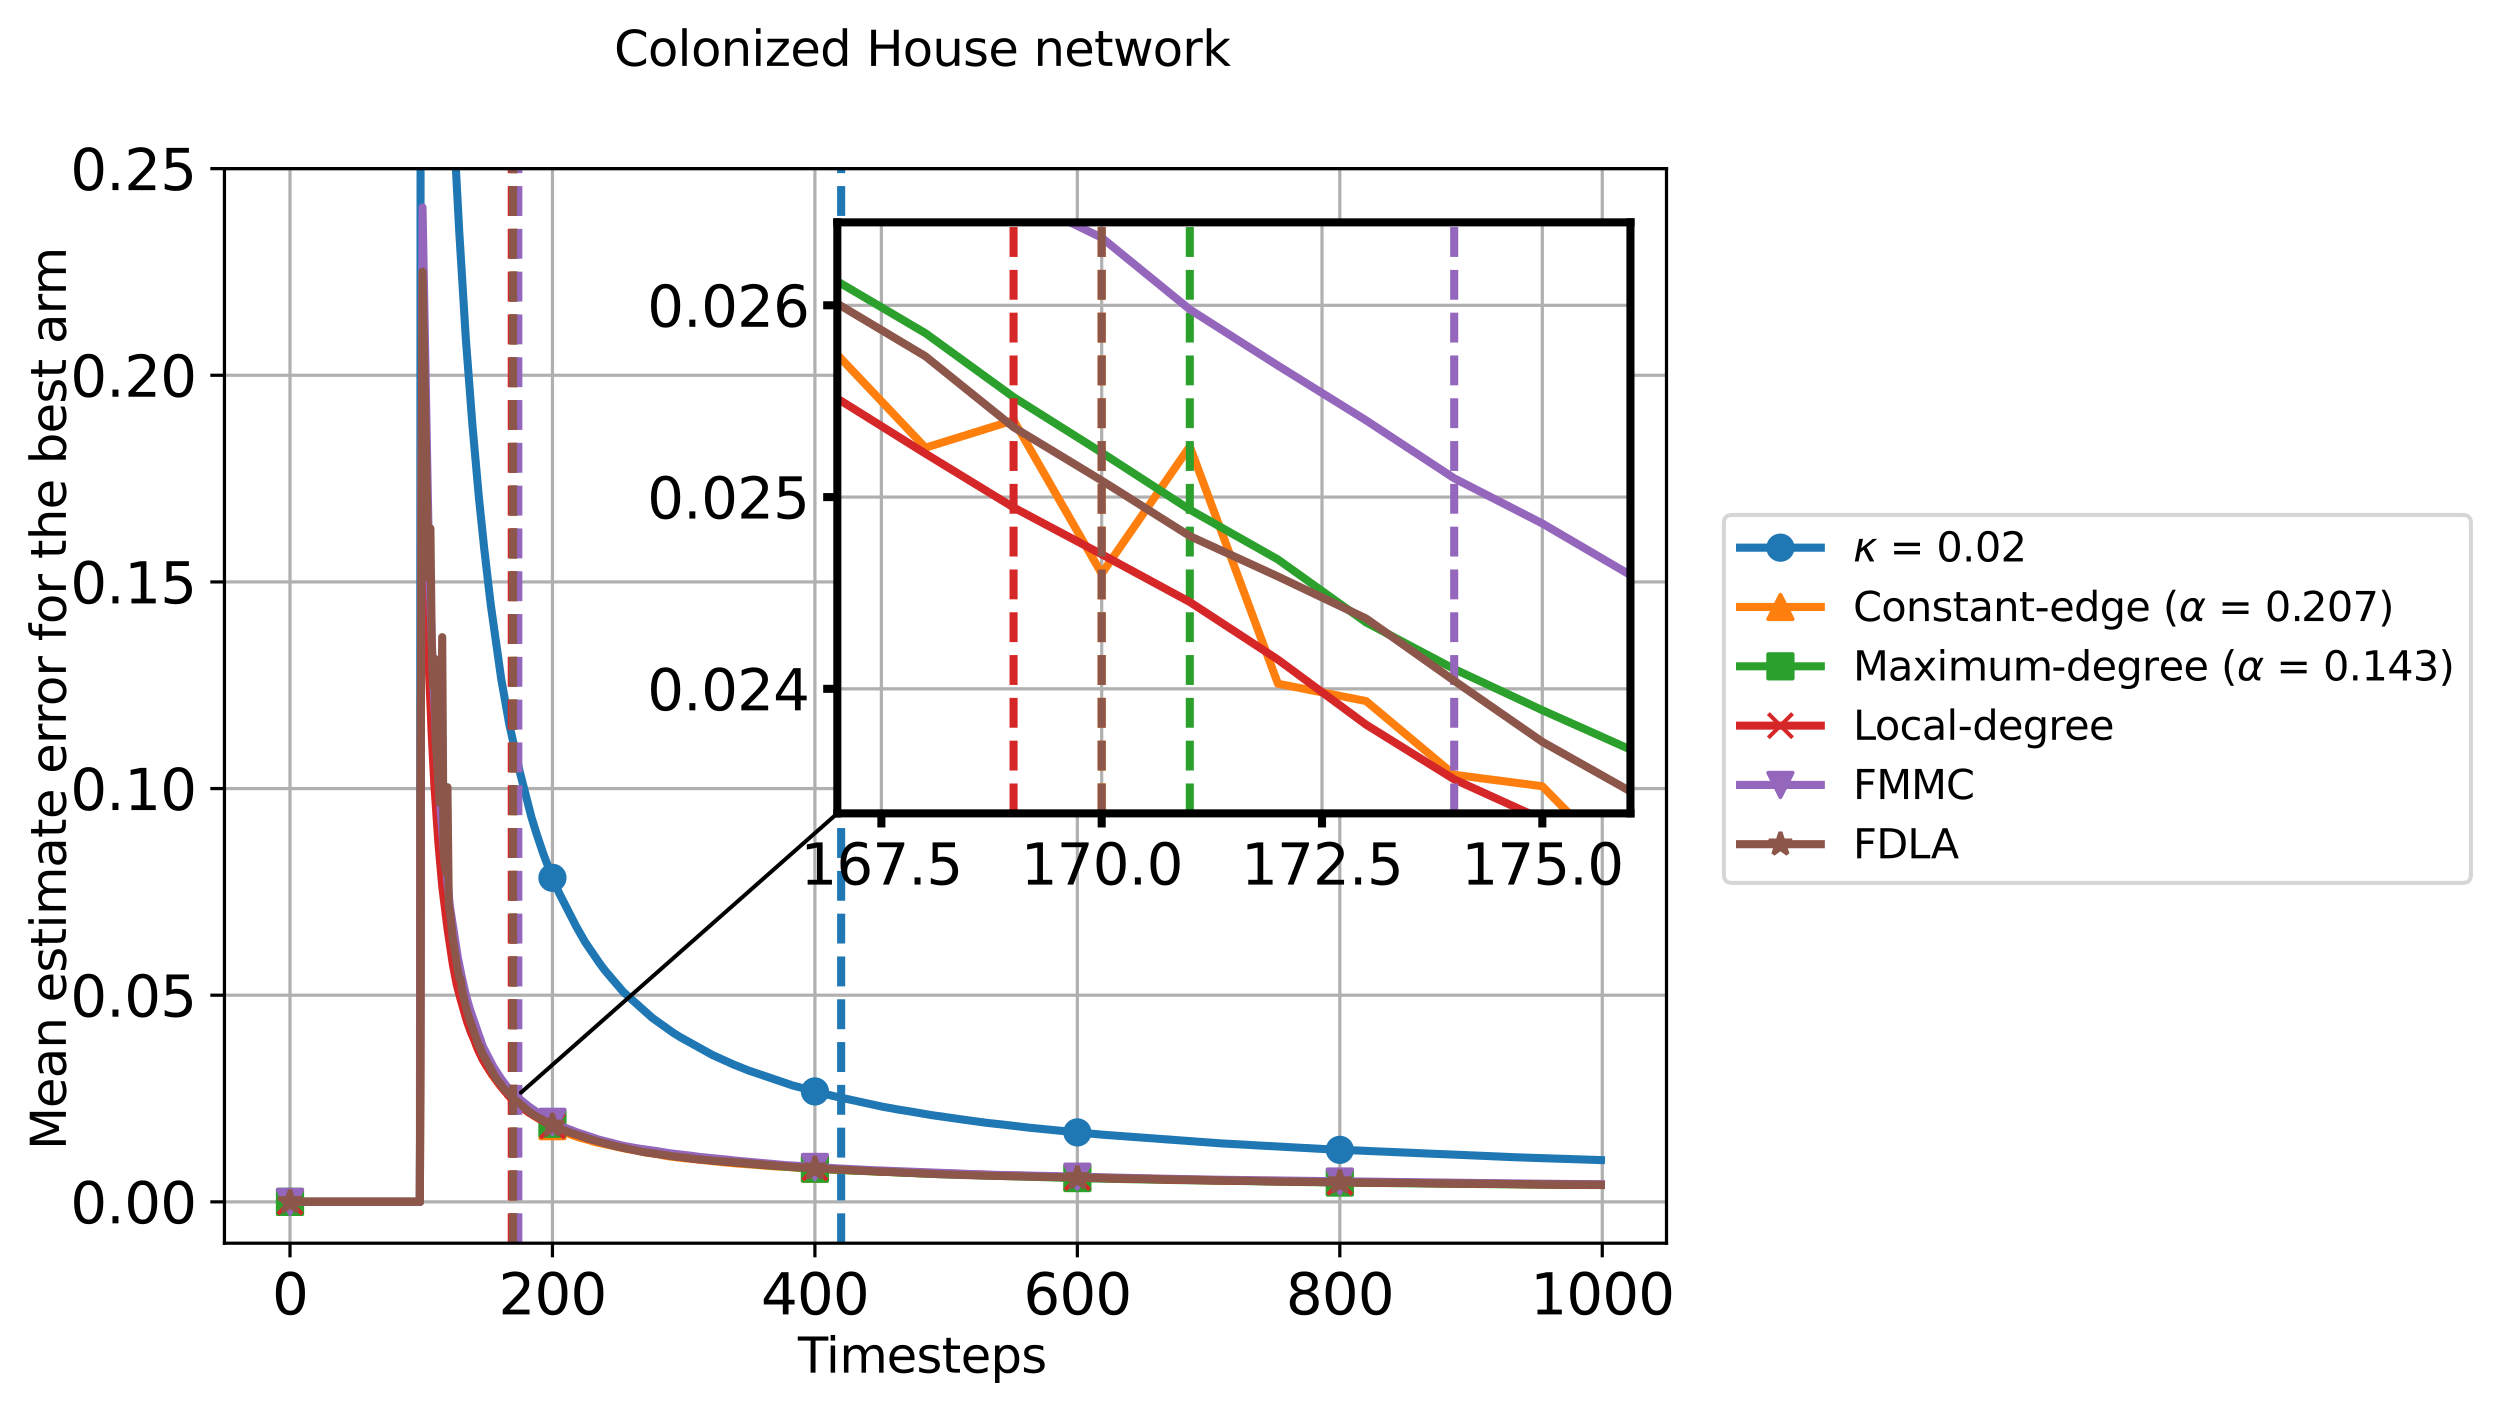 <?xml version="1.0" encoding="utf-8" standalone="no"?>
<!DOCTYPE svg PUBLIC "-//W3C//DTD SVG 1.1//EN"
  "http://www.w3.org/Graphics/SVG/1.1/DTD/svg11.dtd">
<svg xmlns:xlink="http://www.w3.org/1999/xlink" width="619.12pt" height="349.632pt" viewBox="0 0 619.12 349.632" xmlns="http://www.w3.org/2000/svg" version="1.1">
 <defs>
  <style type="text/css">*{stroke-linejoin: round; stroke-linecap: butt}</style>
 </defs>
 <g id="figure_1">
  <g id="patch_1">
   <path d="M 0 349.632 
L 619.12 349.632 
L 619.12 -0 
L 0 -0 
z
" style="fill: #ffffff"/>
  </g>
  <g id="axes_1">
   <g id="patch_2">
    <path d="M 55.584 307.872 
L 412.704 307.872 
L 412.704 41.76 
L 55.584 41.76 
z
" style="fill: #ffffff"/>
   </g>
   <g id="PolyCollection_1">
    <path d="M 126.088 270.583 
L 126.088 273.737 
L 129.013 273.737 
L 129.013 270.583 
L 129.013 270.583 
L 126.088 270.583 
z
" clip-path="url(#p37197206e3)" style="fill-opacity: 0.2"/>
   </g>
   <g id="matplotlib.axis_1">
    <g id="xtick_1">
     <g id="line2d_1">
      <path d="M 71.817 307.872 
L 71.817 41.76 
" clip-path="url(#p37197206e3)" style="fill: none; stroke: #b0b0b0; stroke-width: 0.8; stroke-linecap: square"/>
     </g>
     <g id="line2d_2">
      <defs>
       <path id="ma00287f87e" d="M 0 0 
L 0 3.5 
" style="stroke: #000000; stroke-width: 0.8"/>
      </defs>
      <g>
       <use xlink:href="#ma00287f87e" x="71.817" y="307.872" style="stroke: #000000; stroke-width: 0.8"/>
      </g>
     </g>
     <g id="text_1">
      <!-- 0 -->
      <g transform="translate(67.363 325.51) scale(0.14 -0.14)">
       <defs>
        <path id="DejaVuSans-30" d="M 2034 4250 
Q 1547 4250 1301 3770 
Q 1056 3291 1056 2328 
Q 1056 1369 1301 889 
Q 1547 409 2034 409 
Q 2525 409 2770 889 
Q 3016 1369 3016 2328 
Q 3016 3291 2770 3770 
Q 2525 4250 2034 4250 
z
M 2034 4750 
Q 2819 4750 3233 4129 
Q 3647 3509 3647 2328 
Q 3647 1150 3233 529 
Q 2819 -91 2034 -91 
Q 1250 -91 836 529 
Q 422 1150 422 2328 
Q 422 3509 836 4129 
Q 1250 4750 2034 4750 
z
" transform="scale(0.016)"/>
       </defs>
       <use xlink:href="#DejaVuSans-30"/>
      </g>
     </g>
    </g>
    <g id="xtick_2">
     <g id="line2d_3">
      <path d="M 136.813 307.872 
L 136.813 41.76 
" clip-path="url(#p37197206e3)" style="fill: none; stroke: #b0b0b0; stroke-width: 0.8; stroke-linecap: square"/>
     </g>
     <g id="line2d_4">
      <g>
       <use xlink:href="#ma00287f87e" x="136.813" y="307.872" style="stroke: #000000; stroke-width: 0.8"/>
      </g>
     </g>
     <g id="text_2">
      <!-- 200 -->
      <g transform="translate(123.451 325.51) scale(0.14 -0.14)">
       <defs>
        <path id="DejaVuSans-32" d="M 1228 531 
L 3431 531 
L 3431 0 
L 469 0 
L 469 531 
Q 828 903 1448 1529 
Q 2069 2156 2228 2338 
Q 2531 2678 2651 2914 
Q 2772 3150 2772 3378 
Q 2772 3750 2511 3984 
Q 2250 4219 1831 4219 
Q 1534 4219 1204 4116 
Q 875 4013 500 3803 
L 500 4441 
Q 881 4594 1212 4672 
Q 1544 4750 1819 4750 
Q 2544 4750 2975 4387 
Q 3406 4025 3406 3419 
Q 3406 3131 3298 2873 
Q 3191 2616 2906 2266 
Q 2828 2175 2409 1742 
Q 1991 1309 1228 531 
z
" transform="scale(0.016)"/>
       </defs>
       <use xlink:href="#DejaVuSans-32"/>
       <use xlink:href="#DejaVuSans-30" x="63.623"/>
       <use xlink:href="#DejaVuSans-30" x="127.246"/>
      </g>
     </g>
    </g>
    <g id="xtick_3">
     <g id="line2d_5">
      <path d="M 201.809 307.872 
L 201.809 41.76 
" clip-path="url(#p37197206e3)" style="fill: none; stroke: #b0b0b0; stroke-width: 0.8; stroke-linecap: square"/>
     </g>
     <g id="line2d_6">
      <g>
       <use xlink:href="#ma00287f87e" x="201.809" y="307.872" style="stroke: #000000; stroke-width: 0.8"/>
      </g>
     </g>
     <g id="text_3">
      <!-- 400 -->
      <g transform="translate(188.447 325.51) scale(0.14 -0.14)">
       <defs>
        <path id="DejaVuSans-34" d="M 2419 4116 
L 825 1625 
L 2419 1625 
L 2419 4116 
z
M 2253 4666 
L 3047 4666 
L 3047 1625 
L 3713 1625 
L 3713 1100 
L 3047 1100 
L 3047 0 
L 2419 0 
L 2419 1100 
L 313 1100 
L 313 1709 
L 2253 4666 
z
" transform="scale(0.016)"/>
       </defs>
       <use xlink:href="#DejaVuSans-34"/>
       <use xlink:href="#DejaVuSans-30" x="63.623"/>
       <use xlink:href="#DejaVuSans-30" x="127.246"/>
      </g>
     </g>
    </g>
    <g id="xtick_4">
     <g id="line2d_7">
      <path d="M 266.804 307.872 
L 266.804 41.76 
" clip-path="url(#p37197206e3)" style="fill: none; stroke: #b0b0b0; stroke-width: 0.8; stroke-linecap: square"/>
     </g>
     <g id="line2d_8">
      <g>
       <use xlink:href="#ma00287f87e" x="266.804" y="307.872" style="stroke: #000000; stroke-width: 0.8"/>
      </g>
     </g>
     <g id="text_4">
      <!-- 600 -->
      <g transform="translate(253.443 325.51) scale(0.14 -0.14)">
       <defs>
        <path id="DejaVuSans-36" d="M 2113 2584 
Q 1688 2584 1439 2293 
Q 1191 2003 1191 1497 
Q 1191 994 1439 701 
Q 1688 409 2113 409 
Q 2538 409 2786 701 
Q 3034 994 3034 1497 
Q 3034 2003 2786 2293 
Q 2538 2584 2113 2584 
z
M 3366 4563 
L 3366 3988 
Q 3128 4100 2886 4159 
Q 2644 4219 2406 4219 
Q 1781 4219 1451 3797 
Q 1122 3375 1075 2522 
Q 1259 2794 1537 2939 
Q 1816 3084 2150 3084 
Q 2853 3084 3261 2657 
Q 3669 2231 3669 1497 
Q 3669 778 3244 343 
Q 2819 -91 2113 -91 
Q 1303 -91 875 529 
Q 447 1150 447 2328 
Q 447 3434 972 4092 
Q 1497 4750 2381 4750 
Q 2619 4750 2861 4703 
Q 3103 4656 3366 4563 
z
" transform="scale(0.016)"/>
       </defs>
       <use xlink:href="#DejaVuSans-36"/>
       <use xlink:href="#DejaVuSans-30" x="63.623"/>
       <use xlink:href="#DejaVuSans-30" x="127.246"/>
      </g>
     </g>
    </g>
    <g id="xtick_5">
     <g id="line2d_9">
      <path d="M 331.8 307.872 
L 331.8 41.76 
" clip-path="url(#p37197206e3)" style="fill: none; stroke: #b0b0b0; stroke-width: 0.8; stroke-linecap: square"/>
     </g>
     <g id="line2d_10">
      <g>
       <use xlink:href="#ma00287f87e" x="331.8" y="307.872" style="stroke: #000000; stroke-width: 0.8"/>
      </g>
     </g>
     <g id="text_5">
      <!-- 800 -->
      <g transform="translate(318.439 325.51) scale(0.14 -0.14)">
       <defs>
        <path id="DejaVuSans-38" d="M 2034 2216 
Q 1584 2216 1326 1975 
Q 1069 1734 1069 1313 
Q 1069 891 1326 650 
Q 1584 409 2034 409 
Q 2484 409 2743 651 
Q 3003 894 3003 1313 
Q 3003 1734 2745 1975 
Q 2488 2216 2034 2216 
z
M 1403 2484 
Q 997 2584 770 2862 
Q 544 3141 544 3541 
Q 544 4100 942 4425 
Q 1341 4750 2034 4750 
Q 2731 4750 3128 4425 
Q 3525 4100 3525 3541 
Q 3525 3141 3298 2862 
Q 3072 2584 2669 2484 
Q 3125 2378 3379 2068 
Q 3634 1759 3634 1313 
Q 3634 634 3220 271 
Q 2806 -91 2034 -91 
Q 1263 -91 848 271 
Q 434 634 434 1313 
Q 434 1759 690 2068 
Q 947 2378 1403 2484 
z
M 1172 3481 
Q 1172 3119 1398 2916 
Q 1625 2713 2034 2713 
Q 2441 2713 2670 2916 
Q 2900 3119 2900 3481 
Q 2900 3844 2670 4047 
Q 2441 4250 2034 4250 
Q 1625 4250 1398 4047 
Q 1172 3844 1172 3481 
z
" transform="scale(0.016)"/>
       </defs>
       <use xlink:href="#DejaVuSans-38"/>
       <use xlink:href="#DejaVuSans-30" x="63.623"/>
       <use xlink:href="#DejaVuSans-30" x="127.246"/>
      </g>
     </g>
    </g>
    <g id="xtick_6">
     <g id="line2d_11">
      <path d="M 396.796 307.872 
L 396.796 41.76 
" clip-path="url(#p37197206e3)" style="fill: none; stroke: #b0b0b0; stroke-width: 0.8; stroke-linecap: square"/>
     </g>
     <g id="line2d_12">
      <g>
       <use xlink:href="#ma00287f87e" x="396.796" y="307.872" style="stroke: #000000; stroke-width: 0.8"/>
      </g>
     </g>
     <g id="text_6">
      <!-- 1000 -->
      <g transform="translate(378.981 325.51) scale(0.14 -0.14)">
       <defs>
        <path id="DejaVuSans-31" d="M 794 531 
L 1825 531 
L 1825 4091 
L 703 3866 
L 703 4441 
L 1819 4666 
L 2450 4666 
L 2450 531 
L 3481 531 
L 3481 0 
L 794 0 
L 794 531 
z
" transform="scale(0.016)"/>
       </defs>
       <use xlink:href="#DejaVuSans-31"/>
       <use xlink:href="#DejaVuSans-30" x="63.623"/>
       <use xlink:href="#DejaVuSans-30" x="127.246"/>
       <use xlink:href="#DejaVuSans-30" x="190.869"/>
      </g>
     </g>
    </g>
   </g>
   <g id="matplotlib.axis_2">
    <g id="ytick_1">
     <g id="line2d_13">
      <path d="M 55.584 297.637 
L 412.704 297.637 
" clip-path="url(#p37197206e3)" style="fill: none; stroke: #b0b0b0; stroke-width: 0.8; stroke-linecap: square"/>
     </g>
     <g id="line2d_14">
      <defs>
       <path id="md702b4b5d0" d="M 0 0 
L -3.5 0 
" style="stroke: #000000; stroke-width: 0.8"/>
      </defs>
      <g>
       <use xlink:href="#md702b4b5d0" x="55.584" y="297.637" style="stroke: #000000; stroke-width: 0.8"/>
      </g>
     </g>
     <g id="text_7">
      <!-- 0.00 -->
      <g transform="translate(17.412 302.956) scale(0.14 -0.14)">
       <defs>
        <path id="DejaVuSans-2e" d="M 684 794 
L 1344 794 
L 1344 0 
L 684 0 
L 684 794 
z
" transform="scale(0.016)"/>
       </defs>
       <use xlink:href="#DejaVuSans-30"/>
       <use xlink:href="#DejaVuSans-2e" x="63.623"/>
       <use xlink:href="#DejaVuSans-30" x="95.41"/>
       <use xlink:href="#DejaVuSans-30" x="159.033"/>
      </g>
     </g>
    </g>
    <g id="ytick_2">
     <g id="line2d_15">
      <path d="M 55.584 246.462 
L 412.704 246.462 
" clip-path="url(#p37197206e3)" style="fill: none; stroke: #b0b0b0; stroke-width: 0.8; stroke-linecap: square"/>
     </g>
     <g id="line2d_16">
      <g>
       <use xlink:href="#md702b4b5d0" x="55.584" y="246.462" style="stroke: #000000; stroke-width: 0.8"/>
      </g>
     </g>
     <g id="text_8">
      <!-- 0.05 -->
      <g transform="translate(17.412 251.78) scale(0.14 -0.14)">
       <defs>
        <path id="DejaVuSans-35" d="M 691 4666 
L 3169 4666 
L 3169 4134 
L 1269 4134 
L 1269 2991 
Q 1406 3038 1543 3061 
Q 1681 3084 1819 3084 
Q 2600 3084 3056 2656 
Q 3513 2228 3513 1497 
Q 3513 744 3044 326 
Q 2575 -91 1722 -91 
Q 1428 -91 1123 -41 
Q 819 9 494 109 
L 494 744 
Q 775 591 1075 516 
Q 1375 441 1709 441 
Q 2250 441 2565 725 
Q 2881 1009 2881 1497 
Q 2881 1984 2565 2268 
Q 2250 2553 1709 2553 
Q 1456 2553 1204 2497 
Q 953 2441 691 2322 
L 691 4666 
z
" transform="scale(0.016)"/>
       </defs>
       <use xlink:href="#DejaVuSans-30"/>
       <use xlink:href="#DejaVuSans-2e" x="63.623"/>
       <use xlink:href="#DejaVuSans-30" x="95.41"/>
       <use xlink:href="#DejaVuSans-35" x="159.033"/>
      </g>
     </g>
    </g>
    <g id="ytick_3">
     <g id="line2d_17">
      <path d="M 55.584 195.286 
L 412.704 195.286 
" clip-path="url(#p37197206e3)" style="fill: none; stroke: #b0b0b0; stroke-width: 0.8; stroke-linecap: square"/>
     </g>
     <g id="line2d_18">
      <g>
       <use xlink:href="#md702b4b5d0" x="55.584" y="195.286" style="stroke: #000000; stroke-width: 0.8"/>
      </g>
     </g>
     <g id="text_9">
      <!-- 0.10 -->
      <g transform="translate(17.412 200.605) scale(0.14 -0.14)">
       <use xlink:href="#DejaVuSans-30"/>
       <use xlink:href="#DejaVuSans-2e" x="63.623"/>
       <use xlink:href="#DejaVuSans-31" x="95.41"/>
       <use xlink:href="#DejaVuSans-30" x="159.033"/>
      </g>
     </g>
    </g>
    <g id="ytick_4">
     <g id="line2d_19">
      <path d="M 55.584 144.111 
L 412.704 144.111 
" clip-path="url(#p37197206e3)" style="fill: none; stroke: #b0b0b0; stroke-width: 0.8; stroke-linecap: square"/>
     </g>
     <g id="line2d_20">
      <g>
       <use xlink:href="#md702b4b5d0" x="55.584" y="144.111" style="stroke: #000000; stroke-width: 0.8"/>
      </g>
     </g>
     <g id="text_10">
      <!-- 0.15 -->
      <g transform="translate(17.412 149.43) scale(0.14 -0.14)">
       <use xlink:href="#DejaVuSans-30"/>
       <use xlink:href="#DejaVuSans-2e" x="63.623"/>
       <use xlink:href="#DejaVuSans-31" x="95.41"/>
       <use xlink:href="#DejaVuSans-35" x="159.033"/>
      </g>
     </g>
    </g>
    <g id="ytick_5">
     <g id="line2d_21">
      <path d="M 55.584 92.935 
L 412.704 92.935 
" clip-path="url(#p37197206e3)" style="fill: none; stroke: #b0b0b0; stroke-width: 0.8; stroke-linecap: square"/>
     </g>
     <g id="line2d_22">
      <g>
       <use xlink:href="#md702b4b5d0" x="55.584" y="92.935" style="stroke: #000000; stroke-width: 0.8"/>
      </g>
     </g>
     <g id="text_11">
      <!-- 0.20 -->
      <g transform="translate(17.412 98.254) scale(0.14 -0.14)">
       <use xlink:href="#DejaVuSans-30"/>
       <use xlink:href="#DejaVuSans-2e" x="63.623"/>
       <use xlink:href="#DejaVuSans-32" x="95.41"/>
       <use xlink:href="#DejaVuSans-30" x="159.033"/>
      </g>
     </g>
    </g>
    <g id="ytick_6">
     <g id="line2d_23">
      <path d="M 55.584 41.76 
L 412.704 41.76 
" clip-path="url(#p37197206e3)" style="fill: none; stroke: #b0b0b0; stroke-width: 0.8; stroke-linecap: square"/>
     </g>
     <g id="line2d_24">
      <g>
       <use xlink:href="#md702b4b5d0" x="55.584" y="41.76" style="stroke: #000000; stroke-width: 0.8"/>
      </g>
     </g>
     <g id="text_12">
      <!-- 0.25 -->
      <g transform="translate(17.412 47.079) scale(0.14 -0.14)">
       <use xlink:href="#DejaVuSans-30"/>
       <use xlink:href="#DejaVuSans-2e" x="63.623"/>
       <use xlink:href="#DejaVuSans-32" x="95.41"/>
       <use xlink:href="#DejaVuSans-35" x="159.033"/>
      </g>
     </g>
    </g>
   </g>
   <g id="line2d_25">
    <path d="M 71.817 297.637 
L 103.99 297.637 
L 104.178 -1 
M 110.864 -1 
L 112.439 33.084 
L 113.739 57.494 
L 115.364 83.921 
L 116.989 105.196 
L 118.614 123.391 
L 119.914 135.86 
L 121.539 149.802 
L 124.138 168.211 
L 126.088 179.178 
L 128.688 191.004 
L 131.613 202.396 
L 132.913 206.597 
L 134.538 211.396 
L 136.488 216.585 
L 138.438 221.109 
L 142.662 229.373 
L 144.937 233.355 
L 148.512 238.591 
L 149.812 240.325 
L 154.362 245.659 
L 161.511 252.054 
L 166.711 255.761 
L 168.336 256.776 
L 176.46 261.286 
L 181.66 263.628 
L 185.235 265.06 
L 196.284 268.812 
L 204.733 271.039 
L 207.008 271.57 
L 212.533 272.767 
L 215.133 273.329 
L 218.382 274.038 
L 222.282 274.755 
L 224.557 275.11 
L 230.732 276.158 
L 239.831 277.453 
L 242.756 277.846 
L 244.381 278.068 
L 249.256 278.598 
L 252.18 278.946 
L 254.78 279.26 
L 267.454 280.503 
L 270.379 280.763 
L 273.304 281.024 
L 302.227 283.145 
L 312.302 283.71 
L 329.201 284.63 
L 374.698 286.571 
L 380.872 286.782 
L 396.471 287.298 
L 396.471 287.298 
" clip-path="url(#p37197206e3)" style="fill: none; stroke: #1f77b4; stroke-width: 2; stroke-linecap: square"/>
    <defs>
     <path id="m13f6e89078" d="M 0 3 
C 0.796 3 1.559 2.684 2.121 2.121 
C 2.684 1.559 3 0.796 3 0 
C 3 -0.796 2.684 -1.559 2.121 -2.121 
C 1.559 -2.684 0.796 -3 0 -3 
C -0.796 -3 -1.559 -2.684 -2.121 -2.121 
C -2.684 -1.559 -3 -0.796 -3 0 
C -3 0.796 -2.684 1.559 -2.121 2.121 
C -1.559 2.684 -0.796 3 0 3 
z
" style="stroke: #1f77b4"/>
    </defs>
    <g clip-path="url(#p37197206e3)">
     <use xlink:href="#m13f6e89078" x="71.817" y="297.637" style="fill: #1f77b4; stroke: #1f77b4"/>
     <use xlink:href="#m13f6e89078" x="136.813" y="217.387" style="fill: #1f77b4; stroke: #1f77b4"/>
     <use xlink:href="#m13f6e89078" x="201.809" y="270.291" style="fill: #1f77b4; stroke: #1f77b4"/>
     <use xlink:href="#m13f6e89078" x="266.804" y="280.439" style="fill: #1f77b4; stroke: #1f77b4"/>
     <use xlink:href="#m13f6e89078" x="331.8" y="284.757" style="fill: #1f77b4; stroke: #1f77b4"/>
    </g>
   </g>
   <g id="line2d_26">
    <path d="M 208.308 307.872 
L 208.308 41.76 
" clip-path="url(#p37197206e3)" style="fill: none; stroke-dasharray: 7.4,3.2; stroke-dashoffset: 0; stroke: #1f77b4; stroke-width: 2"/>
   </g>
   <g id="line2d_27">
    <path d="M 71.817 297.637 
L 103.99 297.637 
L 104.315 143.661 
L 104.64 78.325 
L 105.615 133.41 
L 106.265 154.92 
L 106.915 170.004 
L 107.564 185.876 
L 107.889 188.002 
L 108.214 196.65 
L 108.539 201.984 
L 108.864 204.945 
L 109.514 214.043 
L 109.839 217.5 
L 110.164 218.516 
L 110.489 223.866 
L 110.814 225.319 
L 111.139 228.942 
L 111.464 229.497 
L 111.789 233.615 
L 112.114 234.643 
L 112.439 237.54 
L 112.764 238.203 
L 114.064 245.837 
L 114.389 246.568 
L 115.039 249.606 
L 115.689 252.351 
L 116.014 253.107 
L 116.989 256.289 
L 117.314 257.205 
L 117.639 257.384 
L 117.964 258.887 
L 118.614 260.311 
L 119.589 262.252 
L 120.564 264.069 
L 120.889 264.47 
L 121.539 265.61 
L 121.864 266.225 
L 122.189 266.404 
L 122.514 267.107 
L 122.839 267.459 
L 123.488 268.381 
L 125.113 270.334 
L 125.438 270.532 
L 125.763 271.097 
L 126.088 271.289 
L 126.413 271.786 
L 126.738 271.639 
L 127.063 272.458 
L 127.388 271.779 
L 127.713 273.045 
L 128.038 273.138 
L 128.363 273.531 
L 128.688 273.593 
L 129.013 274.073 
L 130.963 275.475 
L 133.238 276.939 
L 135.838 278.442 
L 136.163 278.551 
L 136.488 277.971 
L 136.813 278.894 
L 139.087 280.08 
L 139.412 279.725 
L 139.737 280.346 
L 140.062 280.22 
L 140.387 280.559 
L 140.712 280.642 
L 141.037 280.872 
L 142.012 281.203 
L 143.637 281.771 
L 146.237 282.471 
L 147.212 282.793 
L 155.011 284.495 
L 155.986 284.656 
L 156.961 284.82 
L 158.261 285.066 
L 159.886 285.414 
L 162.486 285.782 
L 164.436 286.157 
L 165.736 286.374 
L 168.661 286.743 
L 171.585 287.037 
L 178.735 287.788 
L 180.035 287.91 
L 182.31 288.117 
L 192.384 288.88 
L 194.009 288.923 
L 196.934 289.141 
L 206.033 289.651 
L 209.283 289.765 
L 211.233 289.881 
L 215.133 290.03 
L 229.757 290.622 
L 238.856 290.841 
L 250.88 291.174 
L 253.155 291.221 
L 255.43 291.29 
L 259.98 291.413 
L 299.952 292.225 
L 303.852 292.284 
L 311.652 292.399 
L 319.126 292.498 
L 330.175 292.649 
L 337 292.779 
L 374.698 293.257 
L 379.897 293.297 
L 385.097 293.32 
L 396.146 293.42 
L 396.471 293.419 
L 396.471 293.419 
" clip-path="url(#p37197206e3)" style="fill: none; stroke: #ff7f0e; stroke-width: 2; stroke-linecap: square"/>
    <defs>
     <path id="mb3ffbbe4bc" d="M 0 -3 
L -3 3 
L 3 3 
z
" style="stroke: #ff7f0e; stroke-linejoin: miter"/>
    </defs>
    <g clip-path="url(#p37197206e3)">
     <use xlink:href="#mb3ffbbe4bc" x="71.817" y="297.637" style="fill: #ff7f0e; stroke: #ff7f0e; stroke-linejoin: miter"/>
     <use xlink:href="#mb3ffbbe4bc" x="136.813" y="278.894" style="fill: #ff7f0e; stroke: #ff7f0e; stroke-linejoin: miter"/>
     <use xlink:href="#mb3ffbbe4bc" x="201.809" y="289.415" style="fill: #ff7f0e; stroke: #ff7f0e; stroke-linejoin: miter"/>
     <use xlink:href="#mb3ffbbe4bc" x="266.804" y="291.582" style="fill: #ff7f0e; stroke: #ff7f0e; stroke-linejoin: miter"/>
     <use xlink:href="#mb3ffbbe4bc" x="331.8" y="292.684" style="fill: #ff7f0e; stroke: #ff7f0e; stroke-linejoin: miter"/>
    </g>
   </g>
   <g id="line2d_28">
    <path d="M 127.063 307.872 
L 127.063 41.76 
" clip-path="url(#p37197206e3)" style="fill: none; stroke-dasharray: 7.4,3.2; stroke-dashoffset: 0; stroke: #ff7f0e; stroke-width: 2"/>
   </g>
   <g id="line2d_29">
    <path d="M 71.817 297.637 
L 103.99 297.637 
L 104.315 140.332 
L 104.64 90.522 
L 105.615 139.587 
L 106.59 169.41 
L 107.889 196.045 
L 108.864 209.843 
L 109.839 219.745 
L 110.489 225.64 
L 111.789 234.781 
L 113.089 241.797 
L 114.064 246.54 
L 116.339 254.396 
L 117.314 256.936 
L 119.264 261.321 
L 121.539 265.094 
L 123.163 267.559 
L 125.113 269.893 
L 128.688 273.187 
L 129.338 273.663 
L 130.638 274.794 
L 132.588 276.074 
L 136.813 278.297 
L 137.788 278.691 
L 139.737 279.579 
L 144.937 281.56 
L 145.587 281.703 
L 147.862 282.444 
L 151.112 283.345 
L 152.087 283.524 
L 153.062 283.801 
L 160.861 285.243 
L 162.161 285.435 
L 166.061 286.068 
L 167.036 286.174 
L 168.986 286.381 
L 177.435 287.394 
L 178.735 287.542 
L 182.31 287.922 
L 184.26 288.094 
L 186.535 288.294 
L 189.134 288.511 
L 190.434 288.63 
L 192.709 288.785 
L 199.859 289.303 
L 201.484 289.392 
L 210.583 289.852 
L 232.032 290.751 
L 236.906 290.879 
L 247.956 291.218 
L 256.405 291.456 
L 263.555 291.673 
L 267.454 291.774 
L 270.054 291.839 
L 286.303 292.141 
L 290.203 292.226 
L 307.102 292.47 
L 309.052 292.504 
L 321.076 292.709 
L 338.625 292.937 
L 342.525 292.967 
L 346.424 293.025 
L 388.347 293.443 
L 395.496 293.471 
L 396.471 293.477 
L 396.471 293.477 
" clip-path="url(#p37197206e3)" style="fill: none; stroke: #2ca02c; stroke-width: 2; stroke-linecap: square"/>
    <defs>
     <path id="m867e2a86fe" d="M -3 3 
L 3 3 
L 3 -3 
L -3 -3 
z
" style="stroke: #2ca02c; stroke-linejoin: miter"/>
    </defs>
    <g clip-path="url(#p37197206e3)">
     <use xlink:href="#m867e2a86fe" x="71.817" y="297.637" style="fill: #2ca02c; stroke: #2ca02c; stroke-linejoin: miter"/>
     <use xlink:href="#m867e2a86fe" x="136.813" y="278.297" style="fill: #2ca02c; stroke: #2ca02c; stroke-linejoin: miter"/>
     <use xlink:href="#m867e2a86fe" x="201.809" y="289.413" style="fill: #2ca02c; stroke: #2ca02c; stroke-linejoin: miter"/>
     <use xlink:href="#m867e2a86fe" x="266.804" y="291.745" style="fill: #2ca02c; stroke: #2ca02c; stroke-linejoin: miter"/>
     <use xlink:href="#m867e2a86fe" x="331.8" y="292.858" style="fill: #2ca02c; stroke: #2ca02c; stroke-linejoin: miter"/>
    </g>
   </g>
   <g id="line2d_30">
    <path d="M 127.388 307.872 
L 127.388 41.76 
" clip-path="url(#p37197206e3)" style="fill: none; stroke-dasharray: 7.4,3.2; stroke-dashoffset: 0; stroke: #2ca02c; stroke-width: 2"/>
   </g>
   <g id="line2d_31">
    <path d="M 71.817 297.637 
L 103.99 297.637 
L 104.315 143.702 
L 104.64 96.314 
L 105.615 146.407 
L 106.265 166.418 
L 106.915 181.988 
L 107.564 194.339 
L 108.539 208.414 
L 109.514 219.491 
L 110.814 229.937 
L 112.114 238.665 
L 113.089 243.766 
L 114.064 247.481 
L 115.689 253.087 
L 116.664 255.766 
L 117.314 257.181 
L 118.289 259.742 
L 119.589 262.511 
L 121.214 265.1 
L 124.138 269.162 
L 124.463 269.467 
L 125.763 271.127 
L 126.413 271.817 
L 129.663 274.605 
L 130.313 275.001 
L 130.963 275.519 
L 135.513 278.211 
L 137.138 278.964 
L 138.438 279.467 
L 139.737 280.004 
L 140.712 280.33 
L 142.662 280.901 
L 144.612 281.564 
L 145.912 282.074 
L 146.887 282.27 
L 148.837 282.734 
L 152.087 283.609 
L 153.062 283.877 
L 154.362 284.212 
L 157.286 284.742 
L 158.261 284.979 
L 161.186 285.488 
L 171.26 286.853 
L 172.885 287.06 
L 176.135 287.3 
L 180.035 287.699 
L 190.434 288.53 
L 194.984 288.799 
L 200.509 289.161 
L 205.383 289.418 
L 219.032 290.143 
L 253.48 291.221 
L 258.68 291.355 
L 269.729 291.679 
L 274.279 291.792 
L 279.479 291.919 
L 297.353 292.287 
L 302.552 292.353 
L 309.702 292.454 
L 319.776 292.575 
L 326.601 292.73 
L 396.471 293.457 
L 396.471 293.457 
" clip-path="url(#p37197206e3)" style="fill: none; stroke: #d62728; stroke-width: 2; stroke-linecap: square"/>
    <defs>
     <path id="mcbfef1b3e7" d="M -3 3 
L 3 -3 
M -3 -3 
L 3 3 
" style="stroke: #d62728"/>
    </defs>
    <g clip-path="url(#p37197206e3)">
     <use xlink:href="#mcbfef1b3e7" x="71.817" y="297.637" style="fill: #d62728; stroke: #d62728"/>
     <use xlink:href="#mcbfef1b3e7" x="136.813" y="278.852" style="fill: #d62728; stroke: #d62728"/>
     <use xlink:href="#mcbfef1b3e7" x="201.809" y="289.235" style="fill: #d62728; stroke: #d62728"/>
     <use xlink:href="#mcbfef1b3e7" x="266.804" y="291.604" style="fill: #d62728; stroke: #d62728"/>
     <use xlink:href="#mcbfef1b3e7" x="331.8" y="292.793" style="fill: #d62728; stroke: #d62728"/>
    </g>
   </g>
   <g id="line2d_32">
    <path d="M 126.738 307.872 
L 126.738 41.76 
" clip-path="url(#p37197206e3)" style="fill: none; stroke-dasharray: 7.4,3.2; stroke-dashoffset: 0; stroke: #d62728; stroke-width: 2"/>
   </g>
   <g id="line2d_33">
    <path d="M 71.817 297.637 
L 103.99 297.637 
L 104.315 139.937 
L 104.64 51.37 
L 106.265 139.591 
L 107.239 167.331 
L 108.214 186.969 
L 109.189 201.405 
L 109.839 209.521 
L 111.464 224.749 
L 113.414 237.275 
L 114.389 242.131 
L 115.364 246.342 
L 116.339 249.849 
L 119.589 259.174 
L 122.189 264.215 
L 124.138 267.206 
L 125.438 268.944 
L 126.088 269.734 
L 128.688 272.19 
L 130.963 274.015 
L 131.938 274.701 
L 135.513 277.111 
L 138.763 278.797 
L 139.737 279.201 
L 142.987 280.459 
L 146.562 281.622 
L 148.187 282.187 
L 151.112 282.923 
L 152.737 283.352 
L 154.362 283.75 
L 156.636 284.168 
L 158.261 284.448 
L 162.161 284.994 
L 166.061 285.626 
L 171.26 286.233 
L 173.21 286.505 
L 178.085 286.989 
L 180.685 287.234 
L 181.985 287.405 
L 194.659 288.543 
L 201.484 288.955 
L 204.733 289.177 
L 207.983 289.376 
L 213.833 289.674 
L 216.108 289.786 
L 244.706 290.903 
L 247.631 290.975 
L 252.83 291.076 
L 266.804 291.395 
L 274.929 291.595 
L 279.479 291.702 
L 287.278 291.882 
L 300.602 292.142 
L 373.398 293.057 
L 386.072 293.182 
L 396.471 293.273 
L 396.471 293.273 
" clip-path="url(#p37197206e3)" style="fill: none; stroke: #9467bd; stroke-width: 2; stroke-linecap: square"/>
    <defs>
     <path id="ma833c187b4" d="M -0 3 
L 3 -3 
L -3 -3 
z
" style="stroke: #9467bd; stroke-linejoin: miter"/>
    </defs>
    <g clip-path="url(#p37197206e3)">
     <use xlink:href="#ma833c187b4" x="71.817" y="297.637" style="fill: #9467bd; stroke: #9467bd; stroke-linejoin: miter"/>
     <use xlink:href="#ma833c187b4" x="136.813" y="277.82" style="fill: #9467bd; stroke: #9467bd; stroke-linejoin: miter"/>
     <use xlink:href="#ma833c187b4" x="201.809" y="288.988" style="fill: #9467bd; stroke: #9467bd; stroke-linejoin: miter"/>
     <use xlink:href="#ma833c187b4" x="266.804" y="291.395" style="fill: #9467bd; stroke: #9467bd; stroke-linejoin: miter"/>
     <use xlink:href="#ma833c187b4" x="331.8" y="292.596" style="fill: #9467bd; stroke: #9467bd; stroke-linejoin: miter"/>
    </g>
   </g>
   <g id="line2d_34">
    <path d="M 128.363 307.872 
L 128.363 41.76 
" clip-path="url(#p37197206e3)" style="fill: none; stroke-dasharray: 7.4,3.2; stroke-dashoffset: 0; stroke: #9467bd; stroke-width: 2"/>
   </g>
   <g id="line2d_35">
    <path d="M 71.817 297.637 
L 103.99 297.637 
L 104.315 144.746 
L 104.64 67.283 
L 105.94 132.6 
L 106.265 143.234 
L 106.59 130.862 
L 106.915 158.877 
L 107.239 170.011 
L 107.564 163.027 
L 107.889 183.959 
L 108.214 187.584 
L 108.864 198.823 
L 109.189 197.24 
L 109.514 157.794 
L 109.839 210.641 
L 110.164 214.794 
L 110.489 216.264 
L 110.814 194.949 
L 111.139 224.051 
L 111.464 226.019 
L 112.114 232.345 
L 113.414 240.517 
L 113.739 242.208 
L 114.064 242.357 
L 114.389 244.942 
L 115.364 249.287 
L 116.014 251.565 
L 118.614 259.101 
L 118.939 259.278 
L 119.264 260.529 
L 122.839 267.03 
L 124.138 268.639 
L 124.788 269.579 
L 126.738 271.676 
L 130.963 275.248 
L 132.263 276.159 
L 136.163 278.296 
L 137.138 278.884 
L 141.362 280.519 
L 142.337 280.839 
L 143.637 281.277 
L 145.262 281.862 
L 145.912 282.043 
L 147.212 282.398 
L 149.487 283.078 
L 151.762 283.661 
L 152.737 283.901 
L 159.236 285.275 
L 160.861 285.492 
L 162.161 285.68 
L 167.686 286.494 
L 168.661 286.55 
L 172.56 287.065 
L 175.16 287.302 
L 177.11 287.5 
L 182.31 287.818 
L 196.609 289.013 
L 198.559 289.12 
L 201.484 289.323 
L 203.758 289.452 
L 232.682 290.793 
L 234.956 290.852 
L 237.881 290.969 
L 239.831 291.018 
L 243.731 291.149 
L 316.851 292.605 
L 321.076 292.638 
L 326.926 292.72 
L 351.949 292.978 
L 357.149 293.031 
L 379.247 293.249 
L 384.447 293.296 
L 395.821 293.392 
L 396.471 293.402 
L 396.471 293.402 
" clip-path="url(#p37197206e3)" style="fill: none; stroke: #8c564b; stroke-width: 2; stroke-linecap: square"/>
    <defs>
     <path id="m676d25cd22" d="M 0 -3 
L -0.674 -0.927 
L -2.853 -0.927 
L -1.09 0.354 
L -1.763 2.427 
L -0 1.146 
L 1.763 2.427 
L 1.09 0.354 
L 2.853 -0.927 
L 0.674 -0.927 
z
" style="stroke: #8c564b; stroke-linejoin: bevel"/>
    </defs>
    <g clip-path="url(#p37197206e3)">
     <use xlink:href="#m676d25cd22" x="71.817" y="297.637" style="fill: #8c564b; stroke: #8c564b; stroke-linejoin: bevel"/>
     <use xlink:href="#m676d25cd22" x="136.813" y="278.696" style="fill: #8c564b; stroke: #8c564b; stroke-linejoin: bevel"/>
     <use xlink:href="#m676d25cd22" x="201.809" y="289.326" style="fill: #8c564b; stroke: #8c564b; stroke-linejoin: bevel"/>
     <use xlink:href="#m676d25cd22" x="266.804" y="291.694" style="fill: #8c564b; stroke: #8c564b; stroke-linejoin: bevel"/>
     <use xlink:href="#m676d25cd22" x="331.8" y="292.745" style="fill: #8c564b; stroke: #8c564b; stroke-linejoin: bevel"/>
    </g>
   </g>
   <g id="line2d_36">
    <path d="M 127.063 307.872 
L 127.063 41.76 
" clip-path="url(#p37197206e3)" style="fill: none; stroke-dasharray: 7.4,3.2; stroke-dashoffset: 0; stroke: #8c564b; stroke-width: 2"/>
   </g>
   <g id="patch_3">
    <path d="M 55.584 307.872 
L 55.584 41.76 
" style="fill: none; stroke: #000000; stroke-width: 0.8; stroke-linejoin: miter; stroke-linecap: square"/>
   </g>
   <g id="patch_4">
    <path d="M 412.704 307.872 
L 412.704 41.76 
" style="fill: none; stroke: #000000; stroke-width: 0.8; stroke-linejoin: miter; stroke-linecap: square"/>
   </g>
   <g id="patch_5">
    <path d="M 55.584 307.872 
L 412.704 307.872 
" style="fill: none; stroke: #000000; stroke-width: 0.8; stroke-linejoin: miter; stroke-linecap: square"/>
   </g>
   <g id="patch_6">
    <path d="M 55.584 41.76 
L 412.704 41.76 
" style="fill: none; stroke: #000000; stroke-width: 0.8; stroke-linejoin: miter; stroke-linecap: square"/>
   </g>
   <g id="axes_2">
    <g id="patch_7">
     <path d="M 207.36 201.427 
L 403.776 201.427 
L 403.776 55.066 
L 207.36 55.066 
z
" style="fill: #ffffff"/>
    </g>
    <g id="matplotlib.axis_3">
     <g id="xtick_7">
      <g id="line2d_37">
       <path d="M 218.272 201.427 
L 218.272 55.066 
" clip-path="url(#p6a0f279296)" style="fill: none; stroke: #b0b0b0; stroke-width: 0.8; stroke-linecap: square"/>
      </g>
      <g id="line2d_38">
       <defs>
        <path id="m37c106d541" d="M 0 0 
L 0 3.5 
" style="stroke: #000000; stroke-width: 2"/>
       </defs>
       <g>
        <use xlink:href="#m37c106d541" x="218.272" y="201.427" style="stroke: #000000; stroke-width: 2"/>
       </g>
      </g>
      <g id="text_13">
       <!-- 167.5 -->
       <g transform="translate(198.232 219.065) scale(0.14 -0.14)">
        <defs>
         <path id="DejaVuSans-37" d="M 525 4666 
L 3525 4666 
L 3525 4397 
L 1831 0 
L 1172 0 
L 2766 4134 
L 525 4134 
L 525 4666 
z
" transform="scale(0.016)"/>
        </defs>
        <use xlink:href="#DejaVuSans-31"/>
        <use xlink:href="#DejaVuSans-36" x="63.623"/>
        <use xlink:href="#DejaVuSans-37" x="127.246"/>
        <use xlink:href="#DejaVuSans-2e" x="190.869"/>
        <use xlink:href="#DejaVuSans-35" x="222.656"/>
       </g>
      </g>
     </g>
     <g id="xtick_8">
      <g id="line2d_39">
       <path d="M 272.832 201.427 
L 272.832 55.066 
" clip-path="url(#p6a0f279296)" style="fill: none; stroke: #b0b0b0; stroke-width: 0.8; stroke-linecap: square"/>
      </g>
      <g id="line2d_40">
       <g>
        <use xlink:href="#m37c106d541" x="272.832" y="201.427" style="stroke: #000000; stroke-width: 2"/>
       </g>
      </g>
      <g id="text_14">
       <!-- 170.0 -->
       <g transform="translate(252.792 219.065) scale(0.14 -0.14)">
        <use xlink:href="#DejaVuSans-31"/>
        <use xlink:href="#DejaVuSans-37" x="63.623"/>
        <use xlink:href="#DejaVuSans-30" x="127.246"/>
        <use xlink:href="#DejaVuSans-2e" x="190.869"/>
        <use xlink:href="#DejaVuSans-30" x="222.656"/>
       </g>
      </g>
     </g>
     <g id="xtick_9">
      <g id="line2d_41">
       <path d="M 327.392 201.427 
L 327.392 55.066 
" clip-path="url(#p6a0f279296)" style="fill: none; stroke: #b0b0b0; stroke-width: 0.8; stroke-linecap: square"/>
      </g>
      <g id="line2d_42">
       <g>
        <use xlink:href="#m37c106d541" x="327.392" y="201.427" style="stroke: #000000; stroke-width: 2"/>
       </g>
      </g>
      <g id="text_15">
       <!-- 172.5 -->
       <g transform="translate(307.352 219.065) scale(0.14 -0.14)">
        <use xlink:href="#DejaVuSans-31"/>
        <use xlink:href="#DejaVuSans-37" x="63.623"/>
        <use xlink:href="#DejaVuSans-32" x="127.246"/>
        <use xlink:href="#DejaVuSans-2e" x="190.869"/>
        <use xlink:href="#DejaVuSans-35" x="222.656"/>
       </g>
      </g>
     </g>
     <g id="xtick_10">
      <g id="line2d_43">
       <path d="M 381.952 201.427 
L 381.952 55.066 
" clip-path="url(#p6a0f279296)" style="fill: none; stroke: #b0b0b0; stroke-width: 0.8; stroke-linecap: square"/>
      </g>
      <g id="line2d_44">
       <g>
        <use xlink:href="#m37c106d541" x="381.952" y="201.427" style="stroke: #000000; stroke-width: 2"/>
       </g>
      </g>
      <g id="text_16">
       <!-- 175.0 -->
       <g transform="translate(361.912 219.065) scale(0.14 -0.14)">
        <use xlink:href="#DejaVuSans-31"/>
        <use xlink:href="#DejaVuSans-37" x="63.623"/>
        <use xlink:href="#DejaVuSans-35" x="127.246"/>
        <use xlink:href="#DejaVuSans-2e" x="190.869"/>
        <use xlink:href="#DejaVuSans-30" x="222.656"/>
       </g>
      </g>
     </g>
    </g>
    <g id="matplotlib.axis_4">
     <g id="ytick_7">
      <g id="line2d_45">
       <path d="M 207.36 170.588 
L 403.776 170.588 
" clip-path="url(#p6a0f279296)" style="fill: none; stroke: #b0b0b0; stroke-width: 0.8; stroke-linecap: square"/>
      </g>
      <g id="line2d_46">
       <defs>
        <path id="m8323e8a062" d="M 0 0 
L -3.5 0 
" style="stroke: #000000; stroke-width: 2"/>
       </defs>
       <g>
        <use xlink:href="#m8323e8a062" x="207.36" y="170.588" style="stroke: #000000; stroke-width: 2"/>
       </g>
      </g>
      <g id="text_17">
       <!-- 0.024 -->
       <g transform="translate(160.281 175.907) scale(0.14 -0.14)">
        <use xlink:href="#DejaVuSans-30"/>
        <use xlink:href="#DejaVuSans-2e" x="63.623"/>
        <use xlink:href="#DejaVuSans-30" x="95.41"/>
        <use xlink:href="#DejaVuSans-32" x="159.033"/>
        <use xlink:href="#DejaVuSans-34" x="222.656"/>
       </g>
      </g>
     </g>
     <g id="ytick_8">
      <g id="line2d_47">
       <path d="M 207.36 123.101 
L 403.776 123.101 
" clip-path="url(#p6a0f279296)" style="fill: none; stroke: #b0b0b0; stroke-width: 0.8; stroke-linecap: square"/>
      </g>
      <g id="line2d_48">
       <g>
        <use xlink:href="#m8323e8a062" x="207.36" y="123.101" style="stroke: #000000; stroke-width: 2"/>
       </g>
      </g>
      <g id="text_18">
       <!-- 0.025 -->
       <g transform="translate(160.281 128.42) scale(0.14 -0.14)">
        <use xlink:href="#DejaVuSans-30"/>
        <use xlink:href="#DejaVuSans-2e" x="63.623"/>
        <use xlink:href="#DejaVuSans-30" x="95.41"/>
        <use xlink:href="#DejaVuSans-32" x="159.033"/>
        <use xlink:href="#DejaVuSans-35" x="222.656"/>
       </g>
      </g>
     </g>
     <g id="ytick_9">
      <g id="line2d_49">
       <path d="M 207.36 75.613 
L 403.776 75.613 
" clip-path="url(#p6a0f279296)" style="fill: none; stroke: #b0b0b0; stroke-width: 0.8; stroke-linecap: square"/>
      </g>
      <g id="line2d_50">
       <g>
        <use xlink:href="#m8323e8a062" x="207.36" y="75.613" style="stroke: #000000; stroke-width: 2"/>
       </g>
      </g>
      <g id="text_19">
       <!-- 0.026 -->
       <g transform="translate(160.281 80.932) scale(0.14 -0.14)">
        <use xlink:href="#DejaVuSans-30"/>
        <use xlink:href="#DejaVuSans-2e" x="63.623"/>
        <use xlink:href="#DejaVuSans-30" x="95.41"/>
        <use xlink:href="#DejaVuSans-32" x="159.033"/>
        <use xlink:href="#DejaVuSans-36" x="222.656"/>
       </g>
      </g>
     </g>
    </g>
    <g id="line2d_51">
     <path d="M 0 0 
" clip-path="url(#p6a0f279296)" style="fill: none; stroke: #1f77b4; stroke-width: 2; stroke-linecap: square"/>
     <g clip-path="url(#p6a0f279296)">
      <use xlink:href="#m13f6e89078" x="5216.742" y="-1" style="fill: #1f77b4; stroke: #1f77b4"/>
      <use xlink:href="#m13f6e89078" x="5292.352" y="41.52" style="fill: #1f77b4; stroke: #1f77b4"/>
      <use xlink:href="#m13f6e89078" x="9657.152" y="512.375" style="fill: #1f77b4; stroke: #1f77b4"/>
      <use xlink:href="#m13f6e89078" x="14021.952" y="712.719" style="fill: #1f77b4; stroke: #1f77b4"/>
     </g>
    </g>
    <g id="line2d_52">
     <path clip-path="url(#p6a0f279296)" style="fill: none; stroke-dasharray: 7.4,3.2; stroke-dashoffset: 0; stroke: #1f77b4; stroke-width: 2"/>
    </g>
    <g id="line2d_53">
     <path d="M 86.677 -1 
L 98.24 15.087 
L 120.064 23.519 
L 141.888 43.498 
L 163.712 52.69 
L 185.536 78.92 
L 207.36 87.84 
L 229.184 110.875 
L 251.008 104.084 
L 272.832 142.068 
L 294.656 110.565 
L 316.48 169.322 
L 338.304 173.621 
L 360.128 191.873 
L 381.952 194.71 
L 403.776 216.98 
L 425.6 228.764 
L 447.424 240.777 
L 469.248 248.369 
L 491.072 260.062 
L 512.896 271.366 
L 534.72 282.028 
L 556.544 292.509 
L 578.368 304.47 
L 600.192 312.723 
L 620.12 322.1 
L 620.12 322.1 
" clip-path="url(#p6a0f279296)" style="fill: none; stroke: #ff7f0e; stroke-width: 2; stroke-linecap: square"/>
     <g clip-path="url(#p6a0f279296)">
      <use xlink:href="#mb3ffbbe4bc" x="-1" y="625.686" style="fill: #ff7f0e; stroke: #ff7f0e; stroke-linejoin: miter"/>
      <use xlink:href="#mb3ffbbe4bc" x="927.552" y="440.689" style="fill: #ff7f0e; stroke: #ff7f0e; stroke-linejoin: miter"/>
      <use xlink:href="#mb3ffbbe4bc" x="5292.352" y="928.804" style="fill: #ff7f0e; stroke: #ff7f0e; stroke-linejoin: miter"/>
      <use xlink:href="#mb3ffbbe4bc" x="9657.152" y="1029.366" style="fill: #ff7f0e; stroke: #ff7f0e; stroke-linejoin: miter"/>
      <use xlink:href="#mb3ffbbe4bc" x="14021.952" y="1080.513" style="fill: #ff7f0e; stroke: #ff7f0e; stroke-linejoin: miter"/>
     </g>
    </g>
    <g id="line2d_54">
     <path d="M 272.832 201.427 
L 272.832 55.066 
" clip-path="url(#p6a0f279296)" style="fill: none; stroke-dasharray: 7.4,3.2; stroke-dashoffset: 0; stroke: #ff7f0e; stroke-width: 2"/>
    </g>
    <g id="line2d_55">
     <path d="M 108.866 -1 
L 120.064 9.097 
L 141.888 23.081 
L 163.712 37.507 
L 185.536 54.038 
L 207.36 69.682 
L 229.184 82.518 
L 251.008 98.347 
L 272.832 112.085 
L 294.656 126.217 
L 316.48 138.556 
L 338.304 154.144 
L 360.128 165.686 
L 381.952 175.883 
L 403.776 185.624 
L 425.6 197.979 
L 447.424 212.044 
L 469.248 222.139 
L 491.072 236.597 
L 512.896 250.458 
L 534.72 261.111 
L 578.368 279.09 
L 600.192 287.203 
L 620.12 297.956 
L 620.12 297.956 
" clip-path="url(#p6a0f279296)" style="fill: none; stroke: #2ca02c; stroke-width: 2; stroke-linecap: square"/>
     <g clip-path="url(#p6a0f279296)">
      <use xlink:href="#m867e2a86fe" x="-1" y="603.858" style="fill: #2ca02c; stroke: #2ca02c; stroke-linejoin: miter"/>
      <use xlink:href="#m867e2a86fe" x="927.552" y="412.964" style="fill: #2ca02c; stroke: #2ca02c; stroke-linejoin: miter"/>
      <use xlink:href="#m867e2a86fe" x="5292.352" y="928.706" style="fill: #2ca02c; stroke: #2ca02c; stroke-linejoin: miter"/>
      <use xlink:href="#m867e2a86fe" x="9657.152" y="1036.905" style="fill: #2ca02c; stroke: #2ca02c; stroke-linejoin: miter"/>
      <use xlink:href="#m867e2a86fe" x="14021.952" y="1088.564" style="fill: #2ca02c; stroke: #2ca02c; stroke-linejoin: miter"/>
     </g>
    </g>
    <g id="line2d_56">
     <path d="M 294.656 201.427 
L 294.656 55.066 
" clip-path="url(#p6a0f279296)" style="fill: none; stroke-dasharray: 7.4,3.2; stroke-dashoffset: 0; stroke: #2ca02c; stroke-width: 2"/>
    </g>
    <g id="line2d_57">
     <path d="M 91.617 -1 
L 98.24 3.292 
L 120.064 24.656 
L 141.888 41.101 
L 163.712 62.302 
L 185.536 80.3 
L 207.36 98.699 
L 229.184 112.34 
L 251.008 125.672 
L 272.832 137.284 
L 294.656 149.092 
L 316.48 163.352 
L 338.304 179.464 
L 360.128 193.016 
L 381.952 202.922 
L 403.776 218.391 
L 447.424 241.693 
L 469.248 249.166 
L 491.072 260.077 
L 512.896 275.188 
L 534.72 284.101 
L 578.368 302.626 
L 600.192 315.363 
L 620.12 322.512 
L 620.12 322.512 
" clip-path="url(#p6a0f279296)" style="fill: none; stroke: #d62728; stroke-width: 2; stroke-linecap: square"/>
     <g clip-path="url(#p6a0f279296)">
      <use xlink:href="#mcbfef1b3e7" x="-1" y="624.136" style="fill: #d62728; stroke: #d62728"/>
      <use xlink:href="#mcbfef1b3e7" x="927.552" y="438.721" style="fill: #d62728; stroke: #d62728"/>
      <use xlink:href="#mcbfef1b3e7" x="5292.352" y="920.467" style="fill: #d62728; stroke: #d62728"/>
      <use xlink:href="#mcbfef1b3e7" x="9657.152" y="1030.407" style="fill: #d62728; stroke: #d62728"/>
      <use xlink:href="#mcbfef1b3e7" x="14021.952" y="1085.548" style="fill: #d62728; stroke: #d62728"/>
     </g>
    </g>
    <g id="line2d_58">
     <path d="M 251.008 201.427 
L 251.008 55.066 
" clip-path="url(#p6a0f279296)" style="fill: none; stroke-dasharray: 7.4,3.2; stroke-dashoffset: 0; stroke: #d62728; stroke-width: 2"/>
    </g>
    <g id="line2d_59">
     <path d="M 184.16 -1 
L 185.536 0.343 
L 207.36 15.694 
L 229.184 30.682 
L 251.008 48.284 
L 272.832 58.861 
L 294.656 76.64 
L 316.48 90.546 
L 338.304 104.104 
L 360.128 118.455 
L 381.952 129.642 
L 403.776 142.414 
L 425.6 158.744 
L 447.424 169.905 
L 469.248 181.22 
L 491.072 191.967 
L 512.896 202.327 
L 534.72 214.291 
L 556.544 223.245 
L 578.368 235.653 
L 600.192 246.135 
L 620.12 255.91 
L 620.12 255.91 
" clip-path="url(#p6a0f279296)" style="fill: none; stroke: #9467bd; stroke-width: 2; stroke-linecap: square"/>
     <g clip-path="url(#p6a0f279296)">
      <use xlink:href="#ma833c187b4" x="-1" y="586.433" style="fill: #9467bd; stroke: #9467bd; stroke-linejoin: miter"/>
      <use xlink:href="#ma833c187b4" x="927.552" y="390.83" style="fill: #9467bd; stroke: #9467bd; stroke-linejoin: miter"/>
      <use xlink:href="#ma833c187b4" x="5292.352" y="909.011" style="fill: #9467bd; stroke: #9467bd; stroke-linejoin: miter"/>
      <use xlink:href="#ma833c187b4" x="9657.152" y="1020.691" style="fill: #9467bd; stroke: #9467bd; stroke-linejoin: miter"/>
      <use xlink:href="#ma833c187b4" x="14021.952" y="1076.427" style="fill: #9467bd; stroke: #9467bd; stroke-linejoin: miter"/>
     </g>
    </g>
    <g id="line2d_60">
     <path d="M 360.128 201.427 
L 360.128 55.066 
" clip-path="url(#p6a0f279296)" style="fill: none; stroke-dasharray: 7.4,3.2; stroke-dashoffset: 0; stroke: #9467bd; stroke-width: 2"/>
    </g>
    <g id="line2d_61">
     <path d="M 109.547 -1 
L 120.064 8.506 
L 141.888 26.013 
L 163.712 45.459 
L 185.536 59.56 
L 207.36 75.208 
L 229.184 88.236 
L 251.008 105.801 
L 272.832 119.009 
L 294.656 132.759 
L 316.48 142.773 
L 338.304 153.166 
L 360.128 168.591 
L 381.952 183.71 
L 403.776 195.989 
L 425.6 210.504 
L 447.424 224.067 
L 469.248 240.469 
L 491.072 249.647 
L 512.896 264.661 
L 534.72 271.506 
L 556.544 283.664 
L 578.368 291.737 
L 600.192 304.957 
L 620.12 313.014 
L 620.12 313.014 
" clip-path="url(#p6a0f279296)" style="fill: none; stroke: #8c564b; stroke-width: 2; stroke-linecap: square"/>
     <g clip-path="url(#p6a0f279296)">
      <use xlink:href="#m676d25cd22" x="-1" y="618.458" style="fill: #8c564b; stroke: #8c564b; stroke-linejoin: bevel"/>
      <use xlink:href="#m676d25cd22" x="927.552" y="431.508" style="fill: #8c564b; stroke: #8c564b; stroke-linejoin: bevel"/>
      <use xlink:href="#m676d25cd22" x="5292.352" y="924.683" style="fill: #8c564b; stroke: #8c564b; stroke-linejoin: bevel"/>
      <use xlink:href="#m676d25cd22" x="9657.152" y="1034.539" style="fill: #8c564b; stroke: #8c564b; stroke-linejoin: bevel"/>
      <use xlink:href="#m676d25cd22" x="14021.952" y="1083.345" style="fill: #8c564b; stroke: #8c564b; stroke-linejoin: bevel"/>
     </g>
    </g>
    <g id="line2d_62">
     <path d="M 272.832 201.427 
L 272.832 55.066 
" clip-path="url(#p6a0f279296)" style="fill: none; stroke-dasharray: 7.4,3.2; stroke-dashoffset: 0; stroke: #8c564b; stroke-width: 2"/>
    </g>
    <g id="patch_8">
     <path d="M 207.36 201.427 
L 207.36 55.066 
" style="fill: none; stroke: #000000; stroke-width: 2; stroke-linejoin: miter; stroke-linecap: square"/>
    </g>
    <g id="patch_9">
     <path d="M 403.776 201.427 
L 403.776 55.066 
" style="fill: none; stroke: #000000; stroke-width: 2; stroke-linejoin: miter; stroke-linecap: square"/>
    </g>
    <g id="patch_10">
     <path d="M 207.36 201.427 
L 403.776 201.427 
" style="fill: none; stroke: #000000; stroke-width: 2; stroke-linejoin: miter; stroke-linecap: square"/>
    </g>
    <g id="patch_11">
     <path d="M 207.36 55.066 
L 403.776 55.066 
" style="fill: none; stroke: #000000; stroke-width: 2; stroke-linejoin: miter; stroke-linecap: square"/>
    </g>
   </g>
   <g id="legend_1">
    <g id="patch_12">
     <path d="M 428.92 218.644 
L 609.92 218.644 
Q 611.92 218.644 611.92 216.644 
L 611.92 129.532 
Q 611.92 127.532 609.92 127.532 
L 428.92 127.532 
Q 426.92 127.532 426.92 129.532 
L 426.92 216.644 
Q 426.92 218.644 428.92 218.644 
z
" style="fill: #ffffff; opacity: 0.8; stroke: #cccccc; stroke-linejoin: miter"/>
    </g>
    <g id="line2d_63">
     <path d="M 430.92 135.63 
L 440.92 135.63 
L 450.92 135.63 
" style="fill: none; stroke: #1f77b4; stroke-width: 2; stroke-linecap: square"/>
     <g>
      <use xlink:href="#m13f6e89078" x="440.92" y="135.63" style="fill: #1f77b4; stroke: #1f77b4"/>
     </g>
    </g>
    <g id="text_20">
     <!-- $\kappa$ = 0.02 -->
     <g transform="translate(458.92 139.13) scale(0.1 -0.1)">
      <defs>
       <path id="DejaVuSans-Oblique-3ba" d="M 938 3500 
L 1531 3500 
L 1247 2047 
L 3041 3500 
L 3741 3500 
L 2106 2181 
L 3275 0 
L 2572 0 
L 1628 1806 
L 1122 1403 
L 850 0 
L 256 0 
L 938 3500 
z
" transform="scale(0.016)"/>
       <path id="DejaVuSans-20" transform="scale(0.016)"/>
       <path id="DejaVuSans-3d" d="M 678 2906 
L 4684 2906 
L 4684 2381 
L 678 2381 
L 678 2906 
z
M 678 1631 
L 4684 1631 
L 4684 1100 
L 678 1100 
L 678 1631 
z
" transform="scale(0.016)"/>
      </defs>
      <use xlink:href="#DejaVuSans-Oblique-3ba" transform="translate(0 0.781)"/>
      <use xlink:href="#DejaVuSans-20" transform="translate(58.936 0.781)"/>
      <use xlink:href="#DejaVuSans-3d" transform="translate(90.723 0.781)"/>
      <use xlink:href="#DejaVuSans-20" transform="translate(174.512 0.781)"/>
      <use xlink:href="#DejaVuSans-30" transform="translate(206.299 0.781)"/>
      <use xlink:href="#DejaVuSans-2e" transform="translate(269.922 0.781)"/>
      <use xlink:href="#DejaVuSans-30" transform="translate(301.709 0.781)"/>
      <use xlink:href="#DejaVuSans-32" transform="translate(365.332 0.781)"/>
     </g>
    </g>
    <g id="line2d_64">
     <path d="M 430.92 150.31 
L 440.92 150.31 
L 450.92 150.31 
" style="fill: none; stroke: #ff7f0e; stroke-width: 2; stroke-linecap: square"/>
     <g>
      <use xlink:href="#mb3ffbbe4bc" x="440.92" y="150.31" style="fill: #ff7f0e; stroke: #ff7f0e; stroke-linejoin: miter"/>
     </g>
    </g>
    <g id="text_21">
     <!-- Constant-edge ($\alpha$ = 0.207) -->
     <g transform="translate(458.92 153.81) scale(0.1 -0.1)">
      <defs>
       <path id="DejaVuSans-43" d="M 4122 4306 
L 4122 3641 
Q 3803 3938 3442 4084 
Q 3081 4231 2675 4231 
Q 1875 4231 1450 3742 
Q 1025 3253 1025 2328 
Q 1025 1406 1450 917 
Q 1875 428 2675 428 
Q 3081 428 3442 575 
Q 3803 722 4122 1019 
L 4122 359 
Q 3791 134 3420 21 
Q 3050 -91 2638 -91 
Q 1578 -91 968 557 
Q 359 1206 359 2328 
Q 359 3453 968 4101 
Q 1578 4750 2638 4750 
Q 3056 4750 3426 4639 
Q 3797 4528 4122 4306 
z
" transform="scale(0.016)"/>
       <path id="DejaVuSans-6f" d="M 1959 3097 
Q 1497 3097 1228 2736 
Q 959 2375 959 1747 
Q 959 1119 1226 758 
Q 1494 397 1959 397 
Q 2419 397 2687 759 
Q 2956 1122 2956 1747 
Q 2956 2369 2687 2733 
Q 2419 3097 1959 3097 
z
M 1959 3584 
Q 2709 3584 3137 3096 
Q 3566 2609 3566 1747 
Q 3566 888 3137 398 
Q 2709 -91 1959 -91 
Q 1206 -91 779 398 
Q 353 888 353 1747 
Q 353 2609 779 3096 
Q 1206 3584 1959 3584 
z
" transform="scale(0.016)"/>
       <path id="DejaVuSans-6e" d="M 3513 2113 
L 3513 0 
L 2938 0 
L 2938 2094 
Q 2938 2591 2744 2837 
Q 2550 3084 2163 3084 
Q 1697 3084 1428 2787 
Q 1159 2491 1159 1978 
L 1159 0 
L 581 0 
L 581 3500 
L 1159 3500 
L 1159 2956 
Q 1366 3272 1645 3428 
Q 1925 3584 2291 3584 
Q 2894 3584 3203 3211 
Q 3513 2838 3513 2113 
z
" transform="scale(0.016)"/>
       <path id="DejaVuSans-73" d="M 2834 3397 
L 2834 2853 
Q 2591 2978 2328 3040 
Q 2066 3103 1784 3103 
Q 1356 3103 1142 2972 
Q 928 2841 928 2578 
Q 928 2378 1081 2264 
Q 1234 2150 1697 2047 
L 1894 2003 
Q 2506 1872 2764 1633 
Q 3022 1394 3022 966 
Q 3022 478 2636 193 
Q 2250 -91 1575 -91 
Q 1294 -91 989 -36 
Q 684 19 347 128 
L 347 722 
Q 666 556 975 473 
Q 1284 391 1588 391 
Q 1994 391 2212 530 
Q 2431 669 2431 922 
Q 2431 1156 2273 1281 
Q 2116 1406 1581 1522 
L 1381 1569 
Q 847 1681 609 1914 
Q 372 2147 372 2553 
Q 372 3047 722 3315 
Q 1072 3584 1716 3584 
Q 2034 3584 2315 3537 
Q 2597 3491 2834 3397 
z
" transform="scale(0.016)"/>
       <path id="DejaVuSans-74" d="M 1172 4494 
L 1172 3500 
L 2356 3500 
L 2356 3053 
L 1172 3053 
L 1172 1153 
Q 1172 725 1289 603 
Q 1406 481 1766 481 
L 2356 481 
L 2356 0 
L 1766 0 
Q 1100 0 847 248 
Q 594 497 594 1153 
L 594 3053 
L 172 3053 
L 172 3500 
L 594 3500 
L 594 4494 
L 1172 4494 
z
" transform="scale(0.016)"/>
       <path id="DejaVuSans-61" d="M 2194 1759 
Q 1497 1759 1228 1600 
Q 959 1441 959 1056 
Q 959 750 1161 570 
Q 1363 391 1709 391 
Q 2188 391 2477 730 
Q 2766 1069 2766 1631 
L 2766 1759 
L 2194 1759 
z
M 3341 1997 
L 3341 0 
L 2766 0 
L 2766 531 
Q 2569 213 2275 61 
Q 1981 -91 1556 -91 
Q 1019 -91 701 211 
Q 384 513 384 1019 
Q 384 1609 779 1909 
Q 1175 2209 1959 2209 
L 2766 2209 
L 2766 2266 
Q 2766 2663 2505 2880 
Q 2244 3097 1772 3097 
Q 1472 3097 1187 3025 
Q 903 2953 641 2809 
L 641 3341 
Q 956 3463 1253 3523 
Q 1550 3584 1831 3584 
Q 2591 3584 2966 3190 
Q 3341 2797 3341 1997 
z
" transform="scale(0.016)"/>
       <path id="DejaVuSans-2d" d="M 313 2009 
L 1997 2009 
L 1997 1497 
L 313 1497 
L 313 2009 
z
" transform="scale(0.016)"/>
       <path id="DejaVuSans-65" d="M 3597 1894 
L 3597 1613 
L 953 1613 
Q 991 1019 1311 708 
Q 1631 397 2203 397 
Q 2534 397 2845 478 
Q 3156 559 3463 722 
L 3463 178 
Q 3153 47 2828 -22 
Q 2503 -91 2169 -91 
Q 1331 -91 842 396 
Q 353 884 353 1716 
Q 353 2575 817 3079 
Q 1281 3584 2069 3584 
Q 2775 3584 3186 3129 
Q 3597 2675 3597 1894 
z
M 3022 2063 
Q 3016 2534 2758 2815 
Q 2500 3097 2075 3097 
Q 1594 3097 1305 2825 
Q 1016 2553 972 2059 
L 3022 2063 
z
" transform="scale(0.016)"/>
       <path id="DejaVuSans-64" d="M 2906 2969 
L 2906 4863 
L 3481 4863 
L 3481 0 
L 2906 0 
L 2906 525 
Q 2725 213 2448 61 
Q 2172 -91 1784 -91 
Q 1150 -91 751 415 
Q 353 922 353 1747 
Q 353 2572 751 3078 
Q 1150 3584 1784 3584 
Q 2172 3584 2448 3432 
Q 2725 3281 2906 2969 
z
M 947 1747 
Q 947 1113 1208 752 
Q 1469 391 1925 391 
Q 2381 391 2643 752 
Q 2906 1113 2906 1747 
Q 2906 2381 2643 2742 
Q 2381 3103 1925 3103 
Q 1469 3103 1208 2742 
Q 947 2381 947 1747 
z
" transform="scale(0.016)"/>
       <path id="DejaVuSans-67" d="M 2906 1791 
Q 2906 2416 2648 2759 
Q 2391 3103 1925 3103 
Q 1463 3103 1205 2759 
Q 947 2416 947 1791 
Q 947 1169 1205 825 
Q 1463 481 1925 481 
Q 2391 481 2648 825 
Q 2906 1169 2906 1791 
z
M 3481 434 
Q 3481 -459 3084 -895 
Q 2688 -1331 1869 -1331 
Q 1566 -1331 1297 -1286 
Q 1028 -1241 775 -1147 
L 775 -588 
Q 1028 -725 1275 -790 
Q 1522 -856 1778 -856 
Q 2344 -856 2625 -561 
Q 2906 -266 2906 331 
L 2906 616 
Q 2728 306 2450 153 
Q 2172 0 1784 0 
Q 1141 0 747 490 
Q 353 981 353 1791 
Q 353 2603 747 3093 
Q 1141 3584 1784 3584 
Q 2172 3584 2450 3431 
Q 2728 3278 2906 2969 
L 2906 3500 
L 3481 3500 
L 3481 434 
z
" transform="scale(0.016)"/>
       <path id="DejaVuSans-28" d="M 1984 4856 
Q 1566 4138 1362 3434 
Q 1159 2731 1159 2009 
Q 1159 1288 1364 580 
Q 1569 -128 1984 -844 
L 1484 -844 
Q 1016 -109 783 600 
Q 550 1309 550 2009 
Q 550 2706 781 3412 
Q 1013 4119 1484 4856 
L 1984 4856 
z
" transform="scale(0.016)"/>
       <path id="DejaVuSans-Oblique-3b1" d="M 2619 1628 
L 2622 2350 
Q 2625 3088 2069 3091 
Q 1653 3094 1394 2747 
Q 1069 2319 959 1747 
Q 825 1059 994 731 
Q 1169 397 1547 397 
Q 1966 397 2319 1063 
L 2619 1628 
z
M 2166 3578 
Q 3141 3594 3128 2584 
Q 3128 2584 3616 3500 
L 4128 3500 
L 3119 1603 
L 3109 919 
Q 3109 766 3194 638 
Q 3291 488 3391 488 
L 3669 488 
L 3575 0 
L 3228 0 
Q 2934 0 2722 263 
Q 2622 394 2619 669 
Q 2416 334 2066 50 
Q 1900 -81 1453 -78 
Q 722 -72 456 397 
Q 184 884 353 1747 
Q 534 2675 1009 3097 
Q 1544 3569 2166 3578 
z
" transform="scale(0.016)"/>
       <path id="DejaVuSans-29" d="M 513 4856 
L 1013 4856 
Q 1481 4119 1714 3412 
Q 1947 2706 1947 2009 
Q 1947 1309 1714 600 
Q 1481 -109 1013 -844 
L 513 -844 
Q 928 -128 1133 580 
Q 1338 1288 1338 2009 
Q 1338 2731 1133 3434 
Q 928 4138 513 4856 
z
" transform="scale(0.016)"/>
      </defs>
      <use xlink:href="#DejaVuSans-43" transform="translate(0 0.016)"/>
      <use xlink:href="#DejaVuSans-6f" transform="translate(69.824 0.016)"/>
      <use xlink:href="#DejaVuSans-6e" transform="translate(131.006 0.016)"/>
      <use xlink:href="#DejaVuSans-73" transform="translate(194.385 0.016)"/>
      <use xlink:href="#DejaVuSans-74" transform="translate(246.484 0.016)"/>
      <use xlink:href="#DejaVuSans-61" transform="translate(285.693 0.016)"/>
      <use xlink:href="#DejaVuSans-6e" transform="translate(346.973 0.016)"/>
      <use xlink:href="#DejaVuSans-74" transform="translate(410.352 0.016)"/>
      <use xlink:href="#DejaVuSans-2d" transform="translate(449.561 0.016)"/>
      <use xlink:href="#DejaVuSans-65" transform="translate(485.645 0.016)"/>
      <use xlink:href="#DejaVuSans-64" transform="translate(547.168 0.016)"/>
      <use xlink:href="#DejaVuSans-67" transform="translate(610.645 0.016)"/>
      <use xlink:href="#DejaVuSans-65" transform="translate(674.121 0.016)"/>
      <use xlink:href="#DejaVuSans-20" transform="translate(735.645 0.016)"/>
      <use xlink:href="#DejaVuSans-28" transform="translate(767.432 0.016)"/>
      <use xlink:href="#DejaVuSans-Oblique-3b1" transform="translate(806.445 0.016)"/>
      <use xlink:href="#DejaVuSans-20" transform="translate(872.363 0.016)"/>
      <use xlink:href="#DejaVuSans-3d" transform="translate(904.15 0.016)"/>
      <use xlink:href="#DejaVuSans-20" transform="translate(987.939 0.016)"/>
      <use xlink:href="#DejaVuSans-30" transform="translate(1019.727 0.016)"/>
      <use xlink:href="#DejaVuSans-2e" transform="translate(1083.35 0.016)"/>
      <use xlink:href="#DejaVuSans-32" transform="translate(1109.637 0.016)"/>
      <use xlink:href="#DejaVuSans-30" transform="translate(1173.26 0.016)"/>
      <use xlink:href="#DejaVuSans-37" transform="translate(1236.883 0.016)"/>
      <use xlink:href="#DejaVuSans-29" transform="translate(1300.506 0.016)"/>
     </g>
    </g>
    <g id="line2d_65">
     <path d="M 430.92 165.01 
L 440.92 165.01 
L 450.92 165.01 
" style="fill: none; stroke: #2ca02c; stroke-width: 2; stroke-linecap: square"/>
     <g>
      <use xlink:href="#m867e2a86fe" x="440.92" y="165.01" style="fill: #2ca02c; stroke: #2ca02c; stroke-linejoin: miter"/>
     </g>
    </g>
    <g id="text_22">
     <!-- Maximum-degree ($\alpha$ = 0.143) -->
     <g transform="translate(458.92 168.51) scale(0.1 -0.1)">
      <defs>
       <path id="DejaVuSans-4d" d="M 628 4666 
L 1569 4666 
L 2759 1491 
L 3956 4666 
L 4897 4666 
L 4897 0 
L 4281 0 
L 4281 4097 
L 3078 897 
L 2444 897 
L 1241 4097 
L 1241 0 
L 628 0 
L 628 4666 
z
" transform="scale(0.016)"/>
       <path id="DejaVuSans-78" d="M 3513 3500 
L 2247 1797 
L 3578 0 
L 2900 0 
L 1881 1375 
L 863 0 
L 184 0 
L 1544 1831 
L 300 3500 
L 978 3500 
L 1906 2253 
L 2834 3500 
L 3513 3500 
z
" transform="scale(0.016)"/>
       <path id="DejaVuSans-69" d="M 603 3500 
L 1178 3500 
L 1178 0 
L 603 0 
L 603 3500 
z
M 603 4863 
L 1178 4863 
L 1178 4134 
L 603 4134 
L 603 4863 
z
" transform="scale(0.016)"/>
       <path id="DejaVuSans-6d" d="M 3328 2828 
Q 3544 3216 3844 3400 
Q 4144 3584 4550 3584 
Q 5097 3584 5394 3201 
Q 5691 2819 5691 2113 
L 5691 0 
L 5113 0 
L 5113 2094 
Q 5113 2597 4934 2840 
Q 4756 3084 4391 3084 
Q 3944 3084 3684 2787 
Q 3425 2491 3425 1978 
L 3425 0 
L 2847 0 
L 2847 2094 
Q 2847 2600 2669 2842 
Q 2491 3084 2119 3084 
Q 1678 3084 1418 2786 
Q 1159 2488 1159 1978 
L 1159 0 
L 581 0 
L 581 3500 
L 1159 3500 
L 1159 2956 
Q 1356 3278 1631 3431 
Q 1906 3584 2284 3584 
Q 2666 3584 2933 3390 
Q 3200 3197 3328 2828 
z
" transform="scale(0.016)"/>
       <path id="DejaVuSans-75" d="M 544 1381 
L 544 3500 
L 1119 3500 
L 1119 1403 
Q 1119 906 1312 657 
Q 1506 409 1894 409 
Q 2359 409 2629 706 
Q 2900 1003 2900 1516 
L 2900 3500 
L 3475 3500 
L 3475 0 
L 2900 0 
L 2900 538 
Q 2691 219 2414 64 
Q 2138 -91 1772 -91 
Q 1169 -91 856 284 
Q 544 659 544 1381 
z
M 1991 3584 
L 1991 3584 
z
" transform="scale(0.016)"/>
       <path id="DejaVuSans-72" d="M 2631 2963 
Q 2534 3019 2420 3045 
Q 2306 3072 2169 3072 
Q 1681 3072 1420 2755 
Q 1159 2438 1159 1844 
L 1159 0 
L 581 0 
L 581 3500 
L 1159 3500 
L 1159 2956 
Q 1341 3275 1631 3429 
Q 1922 3584 2338 3584 
Q 2397 3584 2469 3576 
Q 2541 3569 2628 3553 
L 2631 2963 
z
" transform="scale(0.016)"/>
       <path id="DejaVuSans-33" d="M 2597 2516 
Q 3050 2419 3304 2112 
Q 3559 1806 3559 1356 
Q 3559 666 3084 287 
Q 2609 -91 1734 -91 
Q 1441 -91 1130 -33 
Q 819 25 488 141 
L 488 750 
Q 750 597 1062 519 
Q 1375 441 1716 441 
Q 2309 441 2620 675 
Q 2931 909 2931 1356 
Q 2931 1769 2642 2001 
Q 2353 2234 1838 2234 
L 1294 2234 
L 1294 2753 
L 1863 2753 
Q 2328 2753 2575 2939 
Q 2822 3125 2822 3475 
Q 2822 3834 2567 4026 
Q 2313 4219 1838 4219 
Q 1578 4219 1281 4162 
Q 984 4106 628 3988 
L 628 4550 
Q 988 4650 1302 4700 
Q 1616 4750 1894 4750 
Q 2613 4750 3031 4423 
Q 3450 4097 3450 3541 
Q 3450 3153 3228 2886 
Q 3006 2619 2597 2516 
z
" transform="scale(0.016)"/>
      </defs>
      <use xlink:href="#DejaVuSans-4d" transform="translate(0 0.016)"/>
      <use xlink:href="#DejaVuSans-61" transform="translate(86.279 0.016)"/>
      <use xlink:href="#DejaVuSans-78" transform="translate(147.559 0.016)"/>
      <use xlink:href="#DejaVuSans-69" transform="translate(206.738 0.016)"/>
      <use xlink:href="#DejaVuSans-6d" transform="translate(234.521 0.016)"/>
      <use xlink:href="#DejaVuSans-75" transform="translate(331.934 0.016)"/>
      <use xlink:href="#DejaVuSans-6d" transform="translate(395.312 0.016)"/>
      <use xlink:href="#DejaVuSans-2d" transform="translate(490.975 0.016)"/>
      <use xlink:href="#DejaVuSans-64" transform="translate(527.059 0.016)"/>
      <use xlink:href="#DejaVuSans-65" transform="translate(590.535 0.016)"/>
      <use xlink:href="#DejaVuSans-67" transform="translate(652.059 0.016)"/>
      <use xlink:href="#DejaVuSans-72" transform="translate(715.535 0.016)"/>
      <use xlink:href="#DejaVuSans-65" transform="translate(756.648 0.016)"/>
      <use xlink:href="#DejaVuSans-65" transform="translate(818.172 0.016)"/>
      <use xlink:href="#DejaVuSans-20" transform="translate(879.695 0.016)"/>
      <use xlink:href="#DejaVuSans-28" transform="translate(911.482 0.016)"/>
      <use xlink:href="#DejaVuSans-Oblique-3b1" transform="translate(950.496 0.016)"/>
      <use xlink:href="#DejaVuSans-20" transform="translate(1016.414 0.016)"/>
      <use xlink:href="#DejaVuSans-3d" transform="translate(1048.201 0.016)"/>
      <use xlink:href="#DejaVuSans-20" transform="translate(1131.99 0.016)"/>
      <use xlink:href="#DejaVuSans-30" transform="translate(1163.777 0.016)"/>
      <use xlink:href="#DejaVuSans-2e" transform="translate(1227.4 0.016)"/>
      <use xlink:href="#DejaVuSans-31" transform="translate(1259.188 0.016)"/>
      <use xlink:href="#DejaVuSans-34" transform="translate(1322.811 0.016)"/>
      <use xlink:href="#DejaVuSans-33" transform="translate(1386.434 0.016)"/>
      <use xlink:href="#DejaVuSans-29" transform="translate(1450.057 0.016)"/>
     </g>
    </g>
    <g id="line2d_66">
     <path d="M 430.92 179.708 
L 440.92 179.708 
L 450.92 179.708 
" style="fill: none; stroke: #d62728; stroke-width: 2; stroke-linecap: square"/>
     <g>
      <use xlink:href="#mcbfef1b3e7" x="440.92" y="179.708" style="fill: #d62728; stroke: #d62728"/>
     </g>
    </g>
    <g id="text_23">
     <!-- Local-degree -->
     <g transform="translate(458.92 183.208) scale(0.1 -0.1)">
      <defs>
       <path id="DejaVuSans-4c" d="M 628 4666 
L 1259 4666 
L 1259 531 
L 3531 531 
L 3531 0 
L 628 0 
L 628 4666 
z
" transform="scale(0.016)"/>
       <path id="DejaVuSans-63" d="M 3122 3366 
L 3122 2828 
Q 2878 2963 2633 3030 
Q 2388 3097 2138 3097 
Q 1578 3097 1268 2742 
Q 959 2388 959 1747 
Q 959 1106 1268 751 
Q 1578 397 2138 397 
Q 2388 397 2633 464 
Q 2878 531 3122 666 
L 3122 134 
Q 2881 22 2623 -34 
Q 2366 -91 2075 -91 
Q 1284 -91 818 406 
Q 353 903 353 1747 
Q 353 2603 823 3093 
Q 1294 3584 2113 3584 
Q 2378 3584 2631 3529 
Q 2884 3475 3122 3366 
z
" transform="scale(0.016)"/>
       <path id="DejaVuSans-6c" d="M 603 4863 
L 1178 4863 
L 1178 0 
L 603 0 
L 603 4863 
z
" transform="scale(0.016)"/>
      </defs>
      <use xlink:href="#DejaVuSans-4c"/>
      <use xlink:href="#DejaVuSans-6f" x="53.963"/>
      <use xlink:href="#DejaVuSans-63" x="115.145"/>
      <use xlink:href="#DejaVuSans-61" x="170.125"/>
      <use xlink:href="#DejaVuSans-6c" x="231.404"/>
      <use xlink:href="#DejaVuSans-2d" x="259.188"/>
      <use xlink:href="#DejaVuSans-64" x="295.271"/>
      <use xlink:href="#DejaVuSans-65" x="358.748"/>
      <use xlink:href="#DejaVuSans-67" x="420.271"/>
      <use xlink:href="#DejaVuSans-72" x="483.748"/>
      <use xlink:href="#DejaVuSans-65" x="522.611"/>
      <use xlink:href="#DejaVuSans-65" x="584.135"/>
     </g>
    </g>
    <g id="line2d_67">
     <path d="M 430.92 194.386 
L 440.92 194.386 
L 450.92 194.386 
" style="fill: none; stroke: #9467bd; stroke-width: 2; stroke-linecap: square"/>
     <g>
      <use xlink:href="#ma833c187b4" x="440.92" y="194.386" style="fill: #9467bd; stroke: #9467bd; stroke-linejoin: miter"/>
     </g>
    </g>
    <g id="text_24">
     <!-- FMMC -->
     <g transform="translate(458.92 197.886) scale(0.1 -0.1)">
      <defs>
       <path id="DejaVuSans-46" d="M 628 4666 
L 3309 4666 
L 3309 4134 
L 1259 4134 
L 1259 2759 
L 3109 2759 
L 3109 2228 
L 1259 2228 
L 1259 0 
L 628 0 
L 628 4666 
z
" transform="scale(0.016)"/>
      </defs>
      <use xlink:href="#DejaVuSans-46"/>
      <use xlink:href="#DejaVuSans-4d" x="57.52"/>
      <use xlink:href="#DejaVuSans-4d" x="143.799"/>
      <use xlink:href="#DejaVuSans-43" x="230.078"/>
     </g>
    </g>
    <g id="line2d_68">
     <path d="M 430.92 209.065 
L 440.92 209.065 
L 450.92 209.065 
" style="fill: none; stroke: #8c564b; stroke-width: 2; stroke-linecap: square"/>
     <g>
      <use xlink:href="#m676d25cd22" x="440.92" y="209.065" style="fill: #8c564b; stroke: #8c564b; stroke-linejoin: bevel"/>
     </g>
    </g>
    <g id="text_25">
     <!-- FDLA -->
     <g transform="translate(458.92 212.565) scale(0.1 -0.1)">
      <defs>
       <path id="DejaVuSans-44" d="M 1259 4147 
L 1259 519 
L 2022 519 
Q 2988 519 3436 956 
Q 3884 1394 3884 2338 
Q 3884 3275 3436 3711 
Q 2988 4147 2022 4147 
L 1259 4147 
z
M 628 4666 
L 1925 4666 
Q 3281 4666 3915 4102 
Q 4550 3538 4550 2338 
Q 4550 1131 3912 565 
Q 3275 0 1925 0 
L 628 0 
L 628 4666 
z
" transform="scale(0.016)"/>
       <path id="DejaVuSans-41" d="M 2188 4044 
L 1331 1722 
L 3047 1722 
L 2188 4044 
z
M 1831 4666 
L 2547 4666 
L 4325 0 
L 3669 0 
L 3244 1197 
L 1141 1197 
L 716 0 
L 50 0 
L 1831 4666 
z
" transform="scale(0.016)"/>
      </defs>
      <use xlink:href="#DejaVuSans-46"/>
      <use xlink:href="#DejaVuSans-44" x="57.52"/>
      <use xlink:href="#DejaVuSans-4c" x="134.521"/>
      <use xlink:href="#DejaVuSans-41" x="192.484"/>
     </g>
    </g>
   </g>
  </g>
  <g id="patch_13">
   <path d="M 129.013 270.583 
Q 168.187 236.005 207.36 201.427 
" style="fill: none; stroke: #000000; stroke-linecap: round"/>
  </g>
  <g id="text_26">
   <!-- Colonized House network -->
   <g transform="translate(152.083 16.318) scale(0.12 -0.12)">
    <defs>
     <path id="DejaVuSans-7a" d="M 353 3500 
L 3084 3500 
L 3084 2975 
L 922 459 
L 3084 459 
L 3084 0 
L 275 0 
L 275 525 
L 2438 3041 
L 353 3041 
L 353 3500 
z
" transform="scale(0.016)"/>
     <path id="DejaVuSans-48" d="M 628 4666 
L 1259 4666 
L 1259 2753 
L 3553 2753 
L 3553 4666 
L 4184 4666 
L 4184 0 
L 3553 0 
L 3553 2222 
L 1259 2222 
L 1259 0 
L 628 0 
L 628 4666 
z
" transform="scale(0.016)"/>
     <path id="DejaVuSans-77" d="M 269 3500 
L 844 3500 
L 1563 769 
L 2278 3500 
L 2956 3500 
L 3675 769 
L 4391 3500 
L 4966 3500 
L 4050 0 
L 3372 0 
L 2619 2869 
L 1863 0 
L 1184 0 
L 269 3500 
z
" transform="scale(0.016)"/>
     <path id="DejaVuSans-6b" d="M 581 4863 
L 1159 4863 
L 1159 1991 
L 2875 3500 
L 3609 3500 
L 1753 1863 
L 3688 0 
L 2938 0 
L 1159 1709 
L 1159 0 
L 581 0 
L 581 4863 
z
" transform="scale(0.016)"/>
    </defs>
    <use xlink:href="#DejaVuSans-43"/>
    <use xlink:href="#DejaVuSans-6f" x="69.824"/>
    <use xlink:href="#DejaVuSans-6c" x="131.006"/>
    <use xlink:href="#DejaVuSans-6f" x="158.789"/>
    <use xlink:href="#DejaVuSans-6e" x="219.971"/>
    <use xlink:href="#DejaVuSans-69" x="283.35"/>
    <use xlink:href="#DejaVuSans-7a" x="311.133"/>
    <use xlink:href="#DejaVuSans-65" x="363.623"/>
    <use xlink:href="#DejaVuSans-64" x="425.146"/>
    <use xlink:href="#DejaVuSans-20" x="488.623"/>
    <use xlink:href="#DejaVuSans-48" x="520.41"/>
    <use xlink:href="#DejaVuSans-6f" x="595.605"/>
    <use xlink:href="#DejaVuSans-75" x="656.787"/>
    <use xlink:href="#DejaVuSans-73" x="720.166"/>
    <use xlink:href="#DejaVuSans-65" x="772.266"/>
    <use xlink:href="#DejaVuSans-20" x="833.789"/>
    <use xlink:href="#DejaVuSans-6e" x="865.576"/>
    <use xlink:href="#DejaVuSans-65" x="928.955"/>
    <use xlink:href="#DejaVuSans-74" x="990.479"/>
    <use xlink:href="#DejaVuSans-77" x="1029.688"/>
    <use xlink:href="#DejaVuSans-6f" x="1111.475"/>
    <use xlink:href="#DejaVuSans-72" x="1172.656"/>
    <use xlink:href="#DejaVuSans-6b" x="1213.77"/>
   </g>
  </g>
  <g id="text_27">
   <!-- Timesteps -->
   <g transform="translate(197.599 339.936) scale(0.12 -0.12)">
    <defs>
     <path id="DejaVuSans-54" d="M -19 4666 
L 3928 4666 
L 3928 4134 
L 2272 4134 
L 2272 0 
L 1638 0 
L 1638 4134 
L -19 4134 
L -19 4666 
z
" transform="scale(0.016)"/>
     <path id="DejaVuSans-70" d="M 1159 525 
L 1159 -1331 
L 581 -1331 
L 581 3500 
L 1159 3500 
L 1159 2969 
Q 1341 3281 1617 3432 
Q 1894 3584 2278 3584 
Q 2916 3584 3314 3078 
Q 3713 2572 3713 1747 
Q 3713 922 3314 415 
Q 2916 -91 2278 -91 
Q 1894 -91 1617 61 
Q 1341 213 1159 525 
z
M 3116 1747 
Q 3116 2381 2855 2742 
Q 2594 3103 2138 3103 
Q 1681 3103 1420 2742 
Q 1159 2381 1159 1747 
Q 1159 1113 1420 752 
Q 1681 391 2138 391 
Q 2594 391 2855 752 
Q 3116 1113 3116 1747 
z
" transform="scale(0.016)"/>
    </defs>
    <use xlink:href="#DejaVuSans-54"/>
    <use xlink:href="#DejaVuSans-69" x="57.959"/>
    <use xlink:href="#DejaVuSans-6d" x="85.742"/>
    <use xlink:href="#DejaVuSans-65" x="183.154"/>
    <use xlink:href="#DejaVuSans-73" x="244.678"/>
    <use xlink:href="#DejaVuSans-74" x="296.777"/>
    <use xlink:href="#DejaVuSans-65" x="335.986"/>
    <use xlink:href="#DejaVuSans-70" x="397.51"/>
    <use xlink:href="#DejaVuSans-73" x="460.986"/>
   </g>
  </g>
  <g id="text_28">
   <!-- Mean estimate error for the best arm -->
   <g transform="translate(16.318 284.76) rotate(-90) scale(0.12 -0.12)">
    <defs>
     <path id="DejaVuSans-66" d="M 2375 4863 
L 2375 4384 
L 1825 4384 
Q 1516 4384 1395 4259 
Q 1275 4134 1275 3809 
L 1275 3500 
L 2222 3500 
L 2222 3053 
L 1275 3053 
L 1275 0 
L 697 0 
L 697 3053 
L 147 3053 
L 147 3500 
L 697 3500 
L 697 3744 
Q 697 4328 969 4595 
Q 1241 4863 1831 4863 
L 2375 4863 
z
" transform="scale(0.016)"/>
     <path id="DejaVuSans-68" d="M 3513 2113 
L 3513 0 
L 2938 0 
L 2938 2094 
Q 2938 2591 2744 2837 
Q 2550 3084 2163 3084 
Q 1697 3084 1428 2787 
Q 1159 2491 1159 1978 
L 1159 0 
L 581 0 
L 581 4863 
L 1159 4863 
L 1159 2956 
Q 1366 3272 1645 3428 
Q 1925 3584 2291 3584 
Q 2894 3584 3203 3211 
Q 3513 2838 3513 2113 
z
" transform="scale(0.016)"/>
     <path id="DejaVuSans-62" d="M 3116 1747 
Q 3116 2381 2855 2742 
Q 2594 3103 2138 3103 
Q 1681 3103 1420 2742 
Q 1159 2381 1159 1747 
Q 1159 1113 1420 752 
Q 1681 391 2138 391 
Q 2594 391 2855 752 
Q 3116 1113 3116 1747 
z
M 1159 2969 
Q 1341 3281 1617 3432 
Q 1894 3584 2278 3584 
Q 2916 3584 3314 3078 
Q 3713 2572 3713 1747 
Q 3713 922 3314 415 
Q 2916 -91 2278 -91 
Q 1894 -91 1617 61 
Q 1341 213 1159 525 
L 1159 0 
L 581 0 
L 581 4863 
L 1159 4863 
L 1159 2969 
z
" transform="scale(0.016)"/>
    </defs>
    <use xlink:href="#DejaVuSans-4d"/>
    <use xlink:href="#DejaVuSans-65" x="86.279"/>
    <use xlink:href="#DejaVuSans-61" x="147.803"/>
    <use xlink:href="#DejaVuSans-6e" x="209.082"/>
    <use xlink:href="#DejaVuSans-20" x="272.461"/>
    <use xlink:href="#DejaVuSans-65" x="304.248"/>
    <use xlink:href="#DejaVuSans-73" x="365.771"/>
    <use xlink:href="#DejaVuSans-74" x="417.871"/>
    <use xlink:href="#DejaVuSans-69" x="457.08"/>
    <use xlink:href="#DejaVuSans-6d" x="484.863"/>
    <use xlink:href="#DejaVuSans-61" x="582.275"/>
    <use xlink:href="#DejaVuSans-74" x="643.555"/>
    <use xlink:href="#DejaVuSans-65" x="682.764"/>
    <use xlink:href="#DejaVuSans-20" x="744.287"/>
    <use xlink:href="#DejaVuSans-65" x="776.074"/>
    <use xlink:href="#DejaVuSans-72" x="837.598"/>
    <use xlink:href="#DejaVuSans-72" x="876.961"/>
    <use xlink:href="#DejaVuSans-6f" x="915.824"/>
    <use xlink:href="#DejaVuSans-72" x="977.006"/>
    <use xlink:href="#DejaVuSans-20" x="1018.119"/>
    <use xlink:href="#DejaVuSans-66" x="1049.906"/>
    <use xlink:href="#DejaVuSans-6f" x="1085.111"/>
    <use xlink:href="#DejaVuSans-72" x="1146.293"/>
    <use xlink:href="#DejaVuSans-20" x="1187.406"/>
    <use xlink:href="#DejaVuSans-74" x="1219.193"/>
    <use xlink:href="#DejaVuSans-68" x="1258.402"/>
    <use xlink:href="#DejaVuSans-65" x="1321.781"/>
    <use xlink:href="#DejaVuSans-20" x="1383.305"/>
    <use xlink:href="#DejaVuSans-62" x="1415.092"/>
    <use xlink:href="#DejaVuSans-65" x="1478.568"/>
    <use xlink:href="#DejaVuSans-73" x="1540.092"/>
    <use xlink:href="#DejaVuSans-74" x="1592.191"/>
    <use xlink:href="#DejaVuSans-20" x="1631.4"/>
    <use xlink:href="#DejaVuSans-61" x="1663.188"/>
    <use xlink:href="#DejaVuSans-72" x="1724.467"/>
    <use xlink:href="#DejaVuSans-6d" x="1763.83"/>
   </g>
  </g>
 </g>
 <defs>
  <clipPath id="p37197206e3">
   <rect x="55.584" y="41.76" width="357.12" height="266.112"/>
  </clipPath>
  <clipPath id="p6a0f279296">
   <rect x="207.36" y="55.066" width="196.416" height="146.362"/>
  </clipPath>
 </defs>
</svg>
